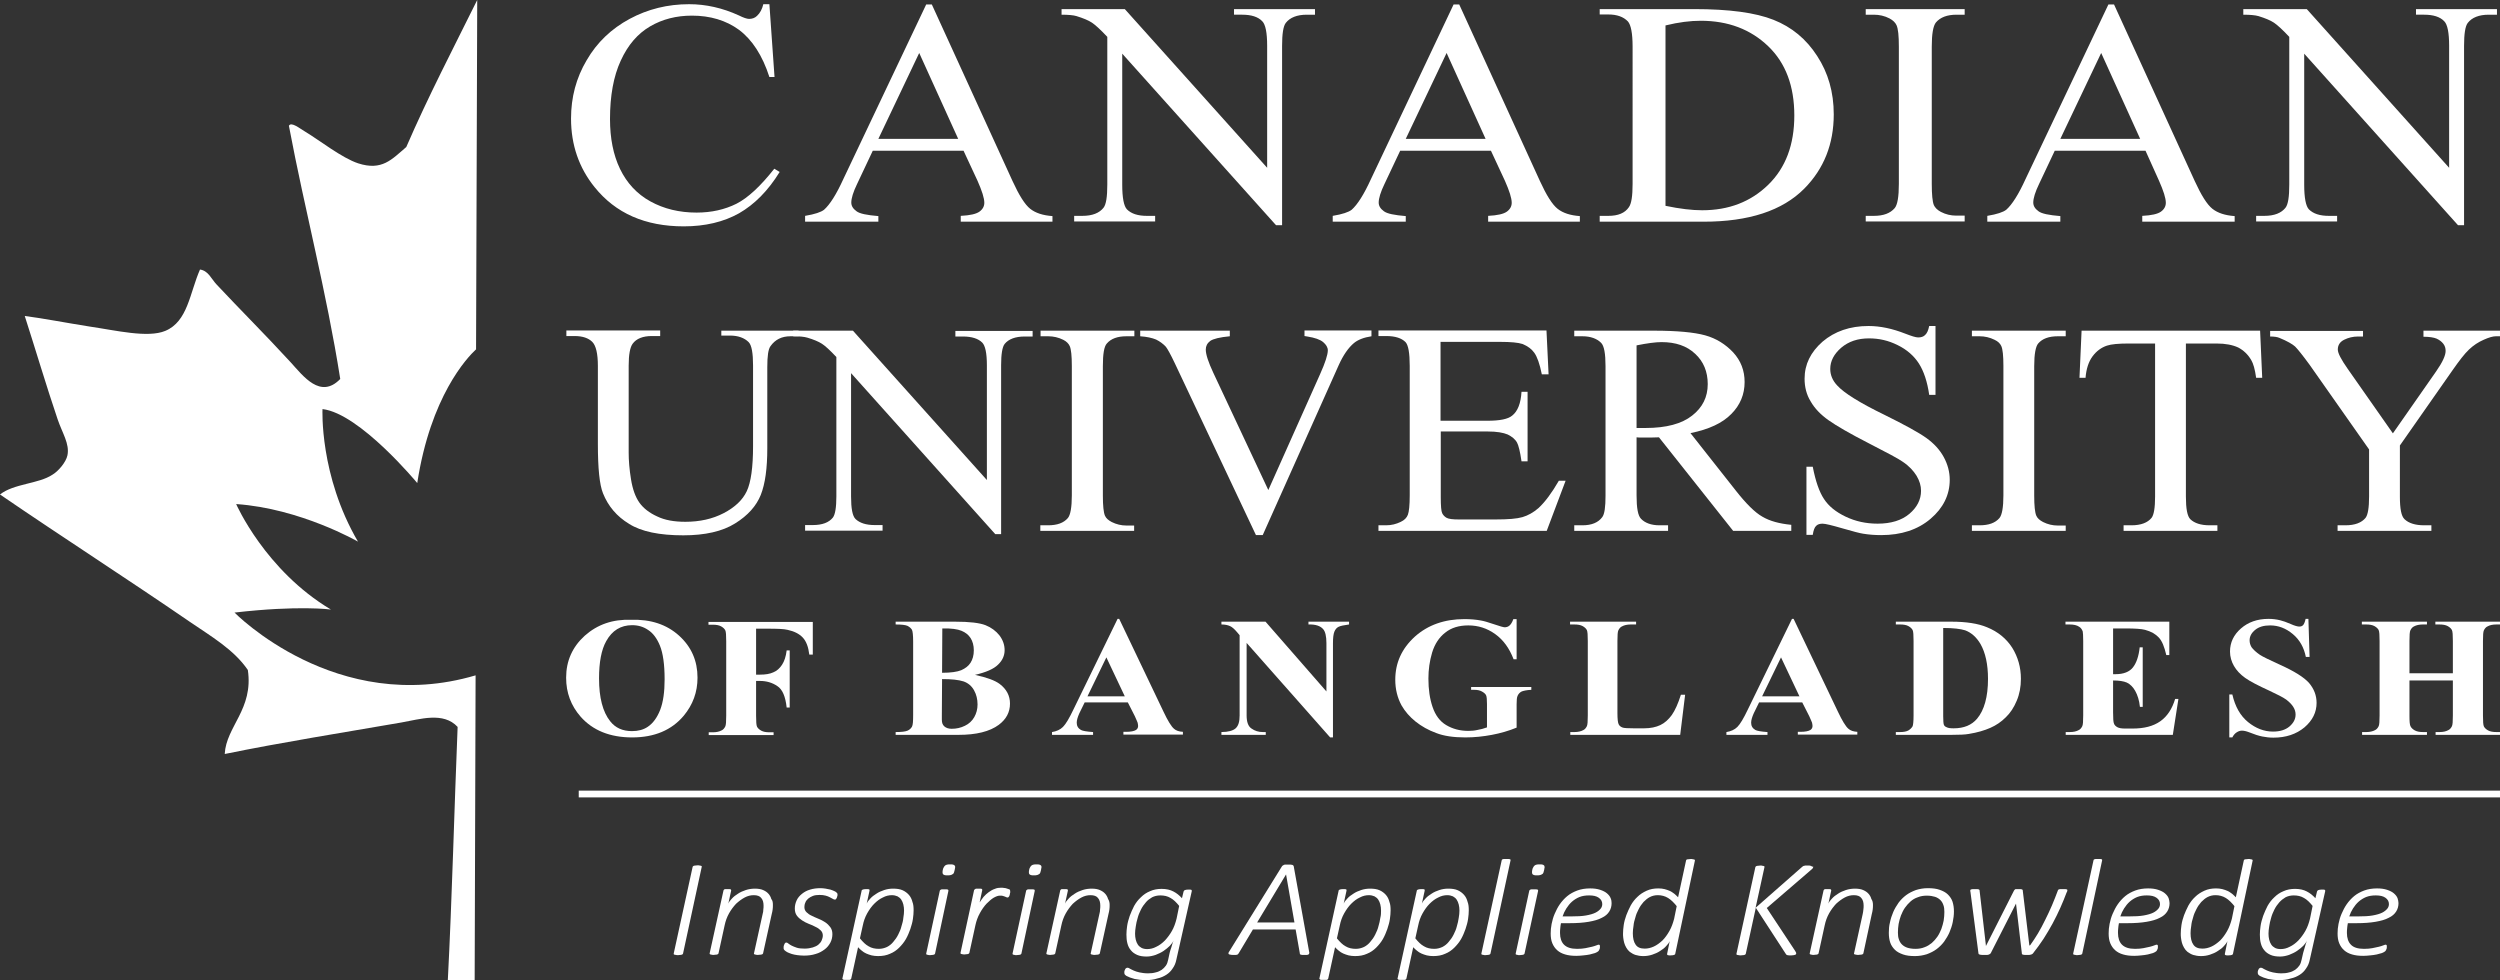 <?xml version="1.0" encoding="utf-8"?>
<!-- Generator: Adobe Illustrator 28.4.1, SVG Export Plug-In . SVG Version: 6.00 Build 0)  -->
<svg version="1.1" id="Layer_1" xmlns="http://www.w3.org/2000/svg" xmlns:xlink="http://www.w3.org/1999/xlink" x="0px" y="0px"
	 viewBox="0 0 107.13 42" style="enable-background:new 0 0 107.13 42;" xml:space="preserve">
<rect x="0" y="0" width="107.13" height="42" fill="#333333" stroke="none"/>
<style type="text/css">
	.st0{fill-rule:evenodd;clip-rule:evenodd;fill:#FFFFFF;}
	.st1{fill:#FFFFFF;}
</style>
<g>
	<path class="st0" d="M10.05,26.25c2.76-0.32,4.13-0.13,4.13-0.13c-2.82-1.68-4.06-4.52-4.06-4.52c2.76,0.19,5.22,1.61,5.22,1.61
		c-1.66-2.84-1.52-5.68-1.52-5.68c1.6,0.19,4.06,3.17,4.06,3.17c0.57-3.71,2.13-5.37,2.52-5.73L20.45,0
		c-1.03,2.08-2.1,4.13-3.04,6.3C16.79,6.83,16.37,7.33,15.35,7c-0.7-0.23-1.66-0.99-2.26-1.35c-0.24-0.14-0.61-0.45-0.71-0.26
		c0.69,3.66,1.61,7.1,2.2,10.85c-0.85,0.88-1.59-0.13-2.12-0.71c-1.13-1.23-2.16-2.25-3.18-3.34c-0.22-0.23-0.35-0.59-0.71-0.64
		c-0.44,1-0.52,2.23-1.49,2.63c-0.75,0.31-2.1-0.02-3.26-0.19c-1.01-0.16-1.98-0.35-2.76-0.45c0.41,1.27,0.95,3.08,1.41,4.43
		c0.2,0.59,0.52,1.05,0.42,1.54c-0.06,0.3-0.4,0.69-0.64,0.83C1.65,20.74,0.59,20.72,0,21.19c2.69,1.84,5.49,3.64,8.14,5.46
		c0.89,0.61,1.88,1.18,2.48,2.06c0.25,1.68-0.93,2.42-0.99,3.6c2.39-0.49,5.14-0.93,7.57-1.35c0.8-0.14,1.8-0.47,2.41,0.19
		c-0.14,3.42-0.24,7.39-0.42,10.85h1.15l0.04-13.06C14.41,30.71,10.05,26.25,10.05,26.25z"/>
	<path class="st1" d="M32.97,0.18l0.22,3.12h-0.22c-0.3-0.93-0.74-1.6-1.3-2.02c-0.56-0.41-1.24-0.61-2.02-0.61
		c-0.66,0-1.26,0.15-1.79,0.46c-0.53,0.31-0.95,0.79-1.26,1.47c-0.31,0.67-0.46,1.51-0.46,2.5c0,0.82,0.14,1.54,0.43,2.14
		c0.29,0.6,0.72,1.07,1.3,1.39c0.58,0.32,1.24,0.48,1.98,0.48c0.64,0,1.21-0.13,1.71-0.38c0.49-0.25,1.03-0.75,1.62-1.5l0.23,0.14
		c-0.5,0.81-1.08,1.39-1.74,1.77C31.01,9.51,30.22,9.7,29.3,9.7c-1.65,0-2.92-0.56-3.82-1.68c-0.67-0.83-1.01-1.81-1.01-2.94
		c0-0.91,0.22-1.74,0.67-2.5c0.44-0.76,1.06-1.35,1.84-1.77c0.78-0.42,1.63-0.63,2.55-0.63c0.72,0,1.43,0.16,2.13,0.48
		c0.2,0.1,0.35,0.15,0.44,0.15c0.13,0,0.25-0.04,0.34-0.13c0.13-0.12,0.22-0.29,0.27-0.5H32.97z"/>
	<path class="st1" d="M41.06,5.95l-1.67-3.68l-1.75,3.68H41.06z M41.29,6.46H37.4l-0.67,1.42c-0.17,0.35-0.25,0.62-0.25,0.8
		c0,0.14,0.07,0.26,0.22,0.37c0.14,0.11,0.46,0.17,0.94,0.21v0.24H34.5V9.25c0.42-0.07,0.68-0.16,0.81-0.26
		c0.25-0.22,0.53-0.66,0.83-1.32l3.55-7.48h0.24l3.46,7.57c0.28,0.61,0.53,1.01,0.76,1.19c0.23,0.18,0.54,0.28,0.95,0.31v0.24h-3.93
		V9.25c0.4-0.02,0.66-0.08,0.8-0.18c0.14-0.1,0.21-0.23,0.21-0.38c0-0.2-0.1-0.51-0.29-0.94L41.29,6.46z"/>
	<path class="st1" d="M45.49,0.39h2.71l6.1,6.8V1.96c0-0.56-0.07-0.91-0.21-1.05c-0.18-0.19-0.47-0.28-0.86-0.28h-0.35V0.39h3.47
		v0.24H56c-0.42,0-0.72,0.12-0.9,0.35c-0.11,0.14-0.16,0.47-0.16,0.99v7.68h-0.26l-6.59-7.35v5.62c0,0.56,0.07,0.91,0.2,1.05
		c0.19,0.19,0.47,0.28,0.86,0.28h0.35v0.24h-3.47V9.25h0.35c0.43,0,0.73-0.12,0.91-0.35c0.11-0.14,0.16-0.47,0.16-0.99V1.58
		c-0.29-0.31-0.51-0.51-0.66-0.61c-0.15-0.1-0.37-0.19-0.66-0.28C46,0.65,45.78,0.63,45.49,0.63V0.39z"/>
	<path class="st1" d="M63.66,5.95l-1.67-3.68l-1.75,3.68H63.66z M63.89,6.46H60l-0.67,1.42c-0.17,0.35-0.25,0.62-0.25,0.8
		c0,0.14,0.07,0.26,0.22,0.37c0.14,0.11,0.46,0.17,0.94,0.21v0.24h-3.13V9.25c0.42-0.07,0.68-0.16,0.81-0.26
		c0.25-0.22,0.53-0.66,0.83-1.32l3.54-7.48h0.24l3.46,7.57c0.28,0.61,0.53,1.01,0.76,1.19c0.23,0.18,0.54,0.28,0.95,0.31v0.24h-3.93
		V9.25c0.4-0.02,0.66-0.08,0.8-0.18c0.14-0.1,0.21-0.23,0.21-0.38c0-0.2-0.1-0.51-0.29-0.94L63.89,6.46z"/>
	<path class="st1" d="M71.37,8.82c0.62,0.13,1.14,0.19,1.57,0.19c1.14,0,2.08-0.36,2.83-1.09c0.75-0.73,1.12-1.72,1.12-2.97
		c0-1.26-0.37-2.25-1.12-2.97c-0.75-0.72-1.71-1.09-2.89-1.09c-0.44,0-0.94,0.06-1.51,0.2V8.82z M68.55,9.49V9.25h0.37
		c0.42,0,0.71-0.12,0.88-0.37c0.11-0.15,0.16-0.48,0.16-1V2c0-0.57-0.07-0.93-0.2-1.08c-0.19-0.2-0.47-0.3-0.84-0.3h-0.37V0.39h4.05
		c1.49,0,2.62,0.15,3.4,0.46c0.78,0.31,1.4,0.82,1.87,1.55c0.47,0.72,0.71,1.55,0.71,2.5c0,1.27-0.42,2.33-1.26,3.18
		c-0.94,0.95-2.38,1.42-4.32,1.42H68.55z"/>
	<path class="st1" d="M84.19,9.25v0.24h-4.24V9.25h0.35c0.41,0,0.7-0.11,0.89-0.33c0.12-0.14,0.18-0.49,0.18-1.04V2
		c0-0.46-0.03-0.77-0.1-0.92c-0.05-0.11-0.15-0.21-0.3-0.29c-0.21-0.11-0.44-0.16-0.67-0.16h-0.35V0.39h4.24v0.24h-0.35
		c-0.4,0-0.69,0.11-0.88,0.33C82.84,1.11,82.78,1.45,82.78,2v5.87c0,0.47,0.03,0.77,0.09,0.92c0.05,0.11,0.15,0.21,0.3,0.29
		c0.21,0.11,0.43,0.16,0.66,0.16H84.19z"/>
	<path class="st1" d="M91.71,5.95l-1.67-3.68l-1.75,3.68H91.71z M91.94,6.46h-3.89l-0.67,1.42c-0.17,0.35-0.25,0.62-0.25,0.8
		c0,0.14,0.07,0.26,0.22,0.37c0.14,0.11,0.46,0.17,0.94,0.21v0.24h-3.13V9.25c0.42-0.07,0.68-0.16,0.81-0.26
		c0.25-0.22,0.53-0.66,0.83-1.32l3.55-7.48h0.24l3.46,7.57c0.28,0.61,0.53,1.01,0.76,1.19c0.23,0.18,0.54,0.28,0.95,0.31v0.24H91.8
		V9.25c0.4-0.02,0.66-0.08,0.8-0.18c0.14-0.1,0.21-0.23,0.21-0.38c0-0.2-0.1-0.51-0.29-0.94L91.94,6.46z"/>
	<path class="st1" d="M96.14,0.39h2.71l6.1,6.8V1.96c0-0.56-0.07-0.91-0.21-1.05c-0.18-0.19-0.47-0.28-0.86-0.28h-0.35V0.39H107
		v0.24h-0.35c-0.42,0-0.72,0.12-0.9,0.35c-0.11,0.14-0.16,0.47-0.16,0.99v7.68h-0.26l-6.59-7.35v5.62c0,0.56,0.07,0.91,0.2,1.05
		c0.19,0.19,0.47,0.28,0.86,0.28h0.35v0.24h-3.47V9.25h0.35c0.43,0,0.73-0.12,0.91-0.35c0.11-0.14,0.16-0.47,0.16-0.99V1.58
		c-0.29-0.31-0.51-0.51-0.66-0.61c-0.15-0.1-0.37-0.19-0.66-0.28c-0.14-0.04-0.36-0.06-0.65-0.06V0.39z"/>
	<path class="st1" d="M30.91,14.41v-0.24h3.31v0.24h-0.35c-0.37,0-0.65,0.14-0.85,0.42c-0.1,0.13-0.14,0.43-0.14,0.91v3.47
		c0,0.86-0.09,1.52-0.28,2c-0.19,0.47-0.55,0.88-1.1,1.22c-0.54,0.34-1.29,0.51-2.22,0.51c-1.02,0-1.8-0.16-2.32-0.49
		c-0.53-0.32-0.9-0.76-1.12-1.31c-0.15-0.37-0.22-1.08-0.22-2.11v-3.35c0-0.52-0.08-0.87-0.24-1.03c-0.16-0.16-0.41-0.25-0.76-0.25
		h-0.35v-0.24h4.02v0.24h-0.36c-0.38,0-0.66,0.11-0.82,0.33c-0.11,0.15-0.17,0.46-0.17,0.94v3.73c0,0.33,0.03,0.71,0.1,1.14
		c0.07,0.43,0.19,0.76,0.36,1c0.17,0.24,0.43,0.44,0.76,0.59c0.33,0.16,0.73,0.23,1.21,0.23c0.61,0,1.16-0.12,1.64-0.37
		c0.48-0.25,0.81-0.56,0.99-0.94c0.18-0.38,0.27-1.03,0.27-1.93v-3.46c0-0.53-0.06-0.87-0.19-1c-0.18-0.18-0.45-0.28-0.8-0.28H30.91
		z"/>
	<path class="st1" d="M34.01,14.17h2.54l5.74,6.4v-4.92c0-0.52-0.07-0.84-0.2-0.97c-0.17-0.17-0.45-0.26-0.82-0.26h-0.33v-0.24h3.31
		v0.24h-0.34c-0.4,0-0.69,0.11-0.86,0.32c-0.1,0.13-0.15,0.44-0.15,0.91v7.24h-0.25l-6.18-6.9v5.28c0,0.52,0.06,0.84,0.19,0.97
		c0.18,0.17,0.45,0.26,0.82,0.26h0.34v0.24H34.5v-0.24h0.33c0.41,0,0.69-0.11,0.86-0.32c0.1-0.13,0.15-0.44,0.15-0.91V15.3
		c-0.27-0.29-0.48-0.48-0.62-0.57c-0.14-0.09-0.35-0.18-0.62-0.26c-0.13-0.04-0.34-0.06-0.61-0.06V14.17z"/>
	<path class="st1" d="M48.6,22.51v0.24h-4.02v-0.24h0.33c0.39,0,0.67-0.1,0.85-0.31c0.11-0.13,0.17-0.46,0.17-0.97v-5.55
		c0-0.43-0.03-0.72-0.09-0.85c-0.05-0.11-0.14-0.2-0.28-0.27c-0.2-0.1-0.42-0.15-0.64-0.15h-0.33v-0.24h4.02v0.24h-0.34
		c-0.38,0-0.66,0.1-0.84,0.31c-0.12,0.13-0.17,0.46-0.17,0.97v5.55c0,0.43,0.03,0.72,0.09,0.86c0.05,0.11,0.14,0.19,0.29,0.27
		c0.2,0.1,0.41,0.15,0.63,0.15H48.6z"/>
	<path class="st1" d="M58.77,14.17v0.24c-0.33,0.05-0.58,0.15-0.75,0.29c-0.24,0.2-0.46,0.52-0.65,0.94l-3.26,7.29h-0.29l-3.48-7.37
		c-0.18-0.38-0.31-0.61-0.38-0.7c-0.12-0.13-0.26-0.23-0.42-0.31c-0.17-0.07-0.39-0.12-0.68-0.14v-0.24h3.84v0.24
		c-0.43,0.04-0.71,0.11-0.84,0.2c-0.13,0.1-0.19,0.22-0.19,0.37c0,0.21,0.11,0.54,0.32,0.99L54.35,21l2.22-4.97
		c0.22-0.49,0.33-0.83,0.33-1.02c0-0.12-0.07-0.24-0.2-0.35c-0.13-0.11-0.36-0.19-0.68-0.24c-0.02,0-0.06-0.01-0.12-0.02v-0.24
		H58.77z"/>
	<path class="st1" d="M61.73,14.65v3.38h2.01c0.53,0,0.88-0.07,1.06-0.22c0.24-0.19,0.37-0.53,0.4-1.02h0.26v2.98H65.2
		c-0.06-0.42-0.13-0.69-0.19-0.8c-0.08-0.15-0.22-0.26-0.4-0.35c-0.19-0.08-0.47-0.13-0.86-0.13h-2.01v2.81
		c0,0.38,0.02,0.61,0.06,0.69c0.04,0.08,0.1,0.15,0.19,0.2c0.09,0.05,0.27,0.07,0.52,0.07h1.58c0.53,0,0.91-0.03,1.15-0.1
		c0.24-0.07,0.47-0.2,0.69-0.39c0.28-0.26,0.57-0.65,0.87-1.17h0.29l-0.81,2.15h-7.21v-0.24h0.33c0.22,0,0.43-0.05,0.63-0.15
		c0.15-0.07,0.25-0.17,0.3-0.3c0.05-0.13,0.08-0.41,0.08-0.83v-5.55c0-0.55-0.06-0.89-0.18-1.02c-0.17-0.17-0.44-0.26-0.83-0.26
		h-0.33v-0.24h7.2l0.09,1.88h-0.29c-0.09-0.45-0.2-0.75-0.32-0.92c-0.12-0.17-0.29-0.29-0.51-0.38c-0.18-0.06-0.5-0.09-0.96-0.09
		H61.73z"/>
	<path class="st1" d="M70.14,18.34c0.09,0,0.16,0,0.22,0c0.06,0,0.12,0,0.16,0c0.88,0,1.55-0.18,1.99-0.53
		c0.45-0.35,0.67-0.8,0.67-1.35c0-0.53-0.18-0.97-0.54-1.3c-0.36-0.34-0.84-0.5-1.44-0.5c-0.26,0-0.62,0.05-1.07,0.14V18.34z
		 M76.78,22.75h-2.51l-3.18-4.01c-0.23,0.01-0.42,0.01-0.56,0.01c-0.06,0-0.12,0-0.19,0c-0.07,0-0.14,0-0.21-0.01v2.49
		c0,0.54,0.06,0.87,0.19,1c0.17,0.18,0.44,0.28,0.79,0.28h0.37v0.24h-4.02v-0.24h0.35c0.4,0,0.68-0.12,0.85-0.35
		c0.1-0.13,0.14-0.44,0.14-0.92v-5.55c0-0.54-0.06-0.87-0.19-1c-0.18-0.18-0.45-0.28-0.8-0.28h-0.35v-0.24h3.41
		c0.99,0,1.73,0.07,2.2,0.2c0.47,0.13,0.87,0.38,1.2,0.73c0.33,0.36,0.49,0.78,0.49,1.27c0,0.53-0.19,0.99-0.57,1.37
		c-0.38,0.39-0.96,0.66-1.75,0.82l1.94,2.46c0.44,0.56,0.82,0.94,1.14,1.12c0.32,0.19,0.73,0.3,1.24,0.35V22.75z"/>
	<path class="st1" d="M82.94,13.98v2.94h-0.27c-0.08-0.56-0.23-1.01-0.44-1.34c-0.21-0.33-0.52-0.6-0.91-0.79
		c-0.4-0.2-0.8-0.29-1.23-0.29c-0.48,0-0.87,0.13-1.19,0.4c-0.31,0.27-0.47,0.57-0.47,0.91c0,0.26,0.1,0.5,0.3,0.71
		c0.29,0.32,0.96,0.74,2.03,1.26c0.87,0.43,1.47,0.76,1.79,0.99c0.32,0.23,0.57,0.5,0.74,0.81c0.17,0.31,0.26,0.64,0.26,0.98
		c0,0.65-0.28,1.21-0.82,1.67c-0.55,0.47-1.26,0.7-2.12,0.7c-0.27,0-0.53-0.02-0.77-0.06c-0.14-0.02-0.44-0.1-0.89-0.23
		c-0.45-0.13-0.73-0.2-0.85-0.2c-0.12,0-0.21,0.03-0.27,0.09c-0.07,0.06-0.12,0.19-0.15,0.39h-0.27V20h0.27
		c0.12,0.62,0.28,1.08,0.48,1.38c0.2,0.31,0.51,0.56,0.93,0.76c0.42,0.2,0.87,0.3,1.37,0.3c0.57,0,1.03-0.14,1.36-0.42
		c0.33-0.28,0.5-0.61,0.5-0.99c0-0.21-0.06-0.42-0.19-0.64c-0.13-0.21-0.32-0.42-0.59-0.6c-0.18-0.13-0.67-0.39-1.47-0.8
		c-0.8-0.41-1.37-0.74-1.71-0.98c-0.34-0.24-0.6-0.51-0.77-0.81c-0.18-0.29-0.26-0.62-0.26-0.97c0-0.62,0.26-1.14,0.77-1.59
		c0.52-0.44,1.17-0.67,1.97-0.67c0.5,0,1.02,0.11,1.58,0.33c0.26,0.1,0.44,0.16,0.55,0.16c0.12,0,0.22-0.03,0.29-0.1
		c0.08-0.07,0.14-0.19,0.18-0.39H82.94z"/>
	<path class="st1" d="M88.52,22.51v0.24H84.5v-0.24h0.33c0.39,0,0.67-0.1,0.85-0.31c0.11-0.13,0.17-0.46,0.17-0.97v-5.55
		c0-0.43-0.03-0.72-0.09-0.85c-0.05-0.11-0.14-0.2-0.29-0.27c-0.2-0.1-0.42-0.15-0.64-0.15H84.5v-0.24h4.02v0.24h-0.34
		c-0.38,0-0.66,0.1-0.84,0.31c-0.11,0.13-0.17,0.46-0.17,0.97v5.55c0,0.43,0.03,0.72,0.09,0.86c0.05,0.11,0.14,0.19,0.29,0.27
		c0.2,0.1,0.41,0.15,0.63,0.15H88.52z"/>
	<path class="st1" d="M96.85,14.17l0.09,2.02h-0.26c-0.05-0.36-0.12-0.61-0.21-0.76c-0.14-0.24-0.33-0.42-0.56-0.54
		c-0.24-0.11-0.54-0.17-0.93-0.17h-1.31v6.56c0,0.52,0.06,0.84,0.19,0.97c0.18,0.17,0.45,0.26,0.83,0.26h0.33v0.24h-4.02v-0.24h0.34
		c0.4,0,0.69-0.11,0.86-0.32c0.1-0.13,0.15-0.44,0.15-0.91v-6.56h-1.13c-0.44,0-0.75,0.03-0.93,0.09c-0.24,0.08-0.45,0.23-0.62,0.46
		c-0.17,0.23-0.27,0.54-0.3,0.92h-0.26l0.09-2.02H96.85z"/>
	<path class="st1" d="M103.86,14.17h3.27v0.24h-0.18c-0.12,0-0.3,0.05-0.52,0.15c-0.23,0.1-0.44,0.24-0.63,0.42
		c-0.19,0.18-0.42,0.48-0.7,0.88l-2.26,3.23v2.19c0,0.52,0.06,0.84,0.2,0.97c0.18,0.17,0.46,0.26,0.84,0.26h0.31v0.24h-4.02v-0.24
		h0.34c0.4,0,0.69-0.11,0.86-0.32c0.1-0.13,0.15-0.44,0.15-0.91v-2.02l-2.55-3.63c-0.3-0.41-0.51-0.67-0.62-0.78
		c-0.11-0.1-0.33-0.23-0.67-0.37c-0.09-0.04-0.23-0.06-0.4-0.06v-0.24h3.98v0.24h-0.21c-0.22,0-0.42,0.05-0.6,0.14
		c-0.18,0.09-0.27,0.23-0.27,0.42c0,0.15,0.14,0.42,0.42,0.82l1.94,2.77l1.85-2.65c0.28-0.4,0.41-0.69,0.41-0.88
		c0-0.12-0.03-0.22-0.1-0.31c-0.07-0.09-0.16-0.16-0.29-0.22c-0.12-0.05-0.31-0.08-0.56-0.08V14.17z"/>
	<rect x="24.8" y="33.88" class="st1" width="82.33" height="0.29"/>
	<path class="st1" d="M27.04,26.56c0.84-0.03,1.53,0.2,2.06,0.68c0.53,0.48,0.79,1.08,0.79,1.8c0,0.62-0.2,1.16-0.59,1.63
		c-0.52,0.62-1.26,0.93-2.21,0.93c-0.95,0-1.69-0.3-2.21-0.89c-0.41-0.47-0.62-1.02-0.62-1.67c0-0.72,0.27-1.32,0.8-1.8
		C25.6,26.76,26.26,26.53,27.04,26.56z M27.09,26.79c-0.49,0-0.86,0.23-1.11,0.68c-0.21,0.37-0.31,0.91-0.31,1.6
		c0,0.83,0.16,1.44,0.48,1.84c0.22,0.28,0.53,0.42,0.93,0.42c0.27,0,0.49-0.06,0.67-0.18c0.23-0.15,0.41-0.4,0.54-0.73
		c0.13-0.34,0.19-0.77,0.19-1.31c0-0.64-0.07-1.12-0.2-1.44c-0.13-0.32-0.3-0.54-0.5-0.67C27.58,26.86,27.35,26.79,27.09,26.79z"/>
	<path class="st1" d="M32.4,26.92v1.99h0.17c0.23,0,0.42-0.03,0.57-0.1c0.15-0.06,0.27-0.17,0.37-0.32c0.1-0.15,0.17-0.36,0.2-0.62
		h0.13v2.45h-0.13c-0.05-0.47-0.18-0.78-0.4-0.92c-0.22-0.15-0.47-0.22-0.74-0.22H32.4v1.49c0,0.25,0.01,0.41,0.04,0.47
		c0.03,0.06,0.09,0.12,0.18,0.17c0.09,0.05,0.21,0.07,0.35,0.07h0.18v0.12h-2.78v-0.12h0.18c0.15,0,0.28-0.03,0.37-0.08
		c0.07-0.03,0.12-0.09,0.16-0.17c0.03-0.06,0.04-0.21,0.04-0.46v-3.19c0-0.25-0.01-0.41-0.04-0.47c-0.03-0.06-0.09-0.12-0.18-0.17
		c-0.09-0.05-0.21-0.07-0.36-0.07h-0.18v-0.12h4.47v1.4h-0.15c-0.04-0.33-0.13-0.57-0.28-0.73c-0.15-0.16-0.37-0.27-0.65-0.33
		c-0.16-0.04-0.45-0.05-0.87-0.05H32.4z"/>
	<path class="st1" d="M41.78,28.92c0.51,0.11,0.86,0.24,1.06,0.39c0.29,0.22,0.44,0.5,0.44,0.84c0,0.37-0.16,0.67-0.48,0.91
		c-0.39,0.29-0.97,0.43-1.72,0.43h-2.7v-0.12c0.25,0,0.42-0.02,0.51-0.06c0.09-0.04,0.15-0.1,0.19-0.17
		c0.04-0.07,0.05-0.24,0.05-0.5v-3.15c0-0.27-0.02-0.44-0.05-0.5c-0.04-0.07-0.1-0.12-0.19-0.17c-0.09-0.04-0.26-0.06-0.51-0.06
		v-0.12h2.55c0.61,0,1.04,0.05,1.3,0.15c0.25,0.1,0.45,0.25,0.6,0.44c0.15,0.2,0.22,0.41,0.22,0.63c0,0.23-0.09,0.44-0.28,0.62
		C42.58,28.67,42.25,28.81,41.78,28.92z M40.37,29.1l-0.01,1.56l0,0.18c0,0.13,0.03,0.22,0.11,0.29c0.07,0.06,0.17,0.1,0.31,0.1
		c0.2,0,0.39-0.04,0.57-0.13c0.17-0.08,0.31-0.21,0.4-0.37c0.09-0.16,0.14-0.34,0.14-0.54c0-0.23-0.05-0.43-0.15-0.61
		c-0.1-0.18-0.25-0.31-0.45-0.38C41.07,29.13,40.77,29.1,40.37,29.1z M40.37,28.83c0.37,0,0.65-0.04,0.82-0.11
		c0.18-0.08,0.31-0.18,0.4-0.32c0.09-0.14,0.14-0.32,0.14-0.53c0-0.21-0.05-0.39-0.14-0.53c-0.09-0.14-0.22-0.24-0.39-0.31
		c-0.17-0.07-0.44-0.11-0.82-0.1L40.37,28.83z"/>
	<path class="st1" d="M48.33,30.1h-1.85l-0.23,0.47c-0.07,0.16-0.11,0.29-0.11,0.4c0,0.14,0.06,0.24,0.18,0.31
		c0.07,0.04,0.24,0.07,0.52,0.09v0.12h-1.76v-0.12c0.19-0.03,0.35-0.1,0.47-0.22c0.12-0.12,0.27-0.37,0.45-0.75l1.89-3.88h0.07
		l1.9,3.98c0.18,0.38,0.33,0.63,0.45,0.73c0.09,0.08,0.21,0.12,0.38,0.13v0.12h-2.55v-0.12h0.11c0.21,0,0.35-0.03,0.43-0.08
		c0.06-0.04,0.09-0.1,0.09-0.17c0-0.04-0.01-0.09-0.02-0.14c-0.01-0.02-0.04-0.11-0.12-0.28L48.33,30.1z M48.2,29.84l-0.79-1.67
		l-0.81,1.67H48.2z"/>
	<path class="st1" d="M54.23,26.64l2.61,2.99v-2.07c0-0.3-0.05-0.5-0.14-0.6c-0.12-0.14-0.33-0.21-0.63-0.2v-0.12h1.74v0.12
		c-0.22,0.03-0.37,0.06-0.45,0.1c-0.08,0.04-0.14,0.11-0.18,0.21c-0.04,0.1-0.06,0.26-0.06,0.5v4.03H57l-3.58-4.05v3.11
		c0,0.28,0.07,0.47,0.21,0.56c0.14,0.1,0.3,0.15,0.48,0.15h0.13v0.12h-1.9v-0.12c0.29,0,0.5-0.06,0.61-0.16
		c0.12-0.11,0.17-0.29,0.17-0.55v-3.44l-0.11-0.13c-0.11-0.13-0.21-0.22-0.3-0.26c-0.09-0.04-0.21-0.07-0.37-0.07v-0.12H54.23z"/>
	<path class="st1" d="M64.99,26.53v1.72h-0.13c-0.18-0.47-0.44-0.83-0.79-1.08c-0.35-0.25-0.73-0.37-1.15-0.37
		c-0.4,0-0.73,0.1-0.99,0.31c-0.26,0.2-0.45,0.49-0.56,0.85c-0.11,0.37-0.16,0.74-0.16,1.12c0,0.47,0.06,0.87,0.18,1.22
		c0.12,0.35,0.31,0.61,0.58,0.77c0.27,0.16,0.58,0.25,0.95,0.25c0.13,0,0.26-0.01,0.39-0.04c0.13-0.02,0.27-0.06,0.41-0.11v-1
		c0-0.19-0.01-0.32-0.04-0.38c-0.03-0.06-0.09-0.11-0.18-0.16s-0.2-0.07-0.32-0.07h-0.14v-0.12h2.58v0.12
		c-0.2,0.01-0.33,0.04-0.41,0.07c-0.08,0.04-0.14,0.1-0.18,0.19C65,29.89,64.99,30,64.99,30.18v1c-0.34,0.14-0.69,0.24-1.06,0.31
		c-0.37,0.07-0.75,0.11-1.14,0.11c-0.5,0-0.92-0.06-1.25-0.19c-0.33-0.12-0.63-0.29-0.88-0.49c-0.25-0.2-0.45-0.43-0.6-0.69
		c-0.18-0.33-0.27-0.7-0.27-1.1c0-0.73,0.28-1.34,0.84-1.85c0.56-0.5,1.27-0.75,2.12-0.75c0.26,0,0.5,0.02,0.71,0.06
		c0.12,0.02,0.3,0.07,0.56,0.16c0.26,0.09,0.41,0.13,0.46,0.13c0.07,0,0.14-0.02,0.2-0.07c0.06-0.05,0.12-0.14,0.17-0.28H64.99z"/>
	<path class="st1" d="M72.21,29.78L72,31.49h-4.71v-0.12h0.18c0.15,0,0.28-0.03,0.37-0.08c0.07-0.03,0.12-0.09,0.16-0.17
		c0.03-0.06,0.04-0.21,0.04-0.46v-3.19c0-0.25-0.01-0.41-0.04-0.47c-0.03-0.06-0.09-0.12-0.18-0.17c-0.09-0.05-0.21-0.07-0.36-0.07
		h-0.18v-0.12h2.83v0.12h-0.23c-0.15,0-0.28,0.03-0.37,0.08c-0.07,0.03-0.12,0.09-0.16,0.17c-0.03,0.06-0.04,0.21-0.04,0.46v3.09
		c0,0.25,0.02,0.41,0.05,0.47c0.03,0.07,0.09,0.12,0.18,0.15c0.06,0.02,0.22,0.03,0.47,0.03h0.44c0.28,0,0.51-0.05,0.7-0.14
		c0.19-0.09,0.35-0.24,0.49-0.43c0.14-0.2,0.27-0.49,0.39-0.87H72.21z"/>
	<path class="st1" d="M77.23,30.1h-1.85l-0.23,0.47c-0.07,0.16-0.11,0.29-0.11,0.4c0,0.14,0.06,0.24,0.18,0.31
		c0.07,0.04,0.24,0.07,0.52,0.09v0.12h-1.76v-0.12c0.19-0.03,0.35-0.1,0.47-0.22c0.12-0.12,0.27-0.37,0.45-0.75l1.89-3.88h0.07
		l1.9,3.98c0.18,0.38,0.33,0.63,0.45,0.73c0.09,0.08,0.21,0.12,0.38,0.13v0.12h-2.55v-0.12h0.11c0.21,0,0.35-0.03,0.43-0.08
		c0.06-0.04,0.09-0.1,0.09-0.17c0-0.04-0.01-0.09-0.02-0.14c-0.01-0.02-0.04-0.11-0.12-0.28L77.23,30.1z M77.11,29.84l-0.79-1.67
		l-0.81,1.67H77.11z"/>
	<path class="st1" d="M81.24,31.49v-0.12h0.18c0.15,0,0.27-0.02,0.36-0.07c0.08-0.05,0.14-0.11,0.18-0.18
		c0.02-0.05,0.04-0.2,0.04-0.46v-3.19c0-0.25-0.01-0.41-0.04-0.47c-0.03-0.06-0.09-0.12-0.18-0.17c-0.09-0.05-0.21-0.07-0.36-0.07
		h-0.18v-0.12h2.38c0.64,0,1.15,0.08,1.53,0.24c0.47,0.19,0.83,0.49,1.08,0.88c0.24,0.39,0.37,0.83,0.37,1.33
		c0,0.34-0.06,0.66-0.18,0.94c-0.12,0.29-0.28,0.53-0.47,0.71c-0.19,0.19-0.41,0.34-0.66,0.45c-0.25,0.11-0.55,0.2-0.92,0.26
		c-0.16,0.03-0.41,0.04-0.75,0.04H81.24z M83.27,26.91v3.78c0,0.2,0.01,0.32,0.03,0.37c0.02,0.05,0.06,0.08,0.11,0.1
		c0.07,0.04,0.17,0.05,0.31,0.05c0.44,0,0.77-0.14,1-0.41c0.31-0.37,0.47-0.94,0.47-1.71c0-0.62-0.11-1.12-0.32-1.49
		c-0.17-0.29-0.39-0.49-0.66-0.59C84.02,26.95,83.71,26.91,83.27,26.91z"/>
	<path class="st1" d="M90.55,26.92v1.97h0.11c0.34,0,0.59-0.1,0.74-0.29c0.15-0.19,0.25-0.48,0.29-0.86h0.13v2.55H91.7
		c-0.03-0.28-0.1-0.5-0.2-0.68c-0.1-0.18-0.22-0.29-0.36-0.36c-0.14-0.06-0.33-0.09-0.59-0.09v1.36c0,0.27,0.01,0.43,0.04,0.49
		c0.02,0.06,0.07,0.11,0.14,0.15c0.07,0.04,0.18,0.06,0.33,0.06h0.32c0.5,0,0.89-0.1,1.19-0.31c0.3-0.21,0.51-0.53,0.64-0.96h0.14
		l-0.24,1.54h-4.59v-0.12h0.18c0.16,0,0.28-0.03,0.37-0.08c0.07-0.03,0.12-0.09,0.16-0.17c0.03-0.06,0.04-0.21,0.04-0.46v-3.19
		c0-0.22-0.01-0.36-0.02-0.41c-0.03-0.08-0.07-0.15-0.15-0.2c-0.1-0.07-0.24-0.1-0.41-0.1h-0.18v-0.12h4.45v1.43h-0.13
		c-0.08-0.35-0.18-0.6-0.32-0.75c-0.14-0.15-0.33-0.26-0.59-0.33c-0.15-0.04-0.42-0.06-0.83-0.06H90.55z"/>
	<path class="st1" d="M98.92,26.53l0.05,1.62h-0.16c-0.08-0.4-0.26-0.73-0.56-0.98c-0.3-0.25-0.62-0.37-0.97-0.37
		c-0.27,0-0.48,0.06-0.64,0.19c-0.16,0.13-0.24,0.28-0.24,0.45c0,0.11,0.03,0.2,0.08,0.29c0.08,0.11,0.2,0.22,0.36,0.33
		c0.12,0.08,0.41,0.22,0.85,0.42c0.62,0.28,1.04,0.54,1.26,0.79c0.21,0.25,0.32,0.53,0.32,0.85c0,0.4-0.17,0.75-0.52,1.05
		c-0.35,0.29-0.79,0.44-1.33,0.44c-0.17,0-0.33-0.02-0.48-0.05c-0.15-0.03-0.34-0.09-0.56-0.18c-0.13-0.05-0.23-0.07-0.31-0.07
		c-0.07,0-0.14,0.02-0.22,0.07c-0.08,0.05-0.14,0.12-0.19,0.22h-0.13v-1.84h0.13c0.12,0.52,0.34,0.91,0.67,1.18
		c0.33,0.27,0.69,0.41,1.07,0.41c0.3,0,0.53-0.07,0.71-0.22c0.17-0.15,0.26-0.31,0.26-0.51c0-0.11-0.03-0.22-0.1-0.33
		c-0.07-0.11-0.17-0.21-0.3-0.31c-0.14-0.1-0.38-0.22-0.72-0.38c-0.48-0.22-0.83-0.4-1.04-0.55c-0.21-0.15-0.37-0.32-0.48-0.51
		c-0.11-0.19-0.17-0.4-0.17-0.62c0-0.39,0.16-0.72,0.47-0.99c0.31-0.27,0.7-0.41,1.18-0.41c0.17,0,0.34,0.02,0.5,0.06
		c0.12,0.03,0.27,0.08,0.45,0.16c0.18,0.08,0.3,0.11,0.37,0.11c0.07,0,0.12-0.02,0.16-0.06c0.04-0.04,0.08-0.13,0.11-0.27H98.92z"/>
	<path class="st1" d="M103.25,29.16v1.5c0,0.25,0.01,0.41,0.05,0.47c0.03,0.06,0.09,0.12,0.18,0.17c0.09,0.05,0.21,0.07,0.35,0.07
		H104v0.12h-2.78v-0.12h0.18c0.15,0,0.28-0.03,0.37-0.08c0.07-0.03,0.12-0.09,0.16-0.17c0.03-0.06,0.04-0.21,0.04-0.46v-3.19
		c0-0.25-0.01-0.41-0.04-0.47c-0.03-0.06-0.09-0.12-0.18-0.17c-0.09-0.05-0.21-0.07-0.36-0.07h-0.18v-0.12H104v0.12h-0.18
		c-0.15,0-0.28,0.03-0.37,0.08c-0.07,0.03-0.12,0.09-0.16,0.17c-0.03,0.06-0.04,0.21-0.04,0.46v1.38h1.86v-1.38
		c0-0.25-0.01-0.41-0.04-0.47c-0.03-0.06-0.09-0.12-0.18-0.17c-0.09-0.05-0.21-0.07-0.36-0.07h-0.17v-0.12h2.78v0.12h-0.17
		c-0.16,0-0.28,0.03-0.37,0.08c-0.07,0.03-0.12,0.09-0.16,0.17c-0.03,0.06-0.04,0.21-0.04,0.46v3.19c0,0.25,0.01,0.41,0.04,0.47
		c0.03,0.06,0.09,0.12,0.18,0.17c0.09,0.05,0.21,0.07,0.36,0.07h0.17v0.12h-2.78v-0.12h0.17c0.16,0,0.28-0.03,0.37-0.08
		c0.07-0.03,0.12-0.09,0.16-0.17c0.03-0.06,0.04-0.21,0.04-0.46v-1.5H103.25z"/>
	<path class="st1" d="M29.27,40.86c0,0.01-0.01,0.02-0.02,0.03c-0.01,0.01-0.02,0.02-0.04,0.02c-0.02,0.01-0.04,0.01-0.06,0.01
		c-0.03,0-0.06,0.01-0.09,0.01c-0.04,0-0.07,0-0.1-0.01c-0.02,0-0.04-0.01-0.06-0.01c-0.01-0.01-0.02-0.01-0.03-0.02
		c0-0.01,0-0.02,0-0.03l0.81-3.71c0-0.01,0.01-0.02,0.02-0.03c0.01-0.01,0.02-0.02,0.04-0.02c0.02-0.01,0.04-0.01,0.06-0.01
		c0.03,0,0.06-0.01,0.09-0.01c0.04,0,0.07,0,0.09,0.01c0.02,0,0.04,0.01,0.06,0.01c0.01,0.01,0.02,0.01,0.03,0.02
		c0,0.01,0.01,0.02,0,0.03L29.27,40.86z"/>
	<path class="st1" d="M33.12,38.77c0,0.07,0,0.14-0.01,0.2c-0.01,0.07-0.02,0.13-0.04,0.2l-0.37,1.68c0,0.01-0.01,0.02-0.02,0.03
		c-0.01,0.01-0.02,0.02-0.04,0.02c-0.02,0.01-0.04,0.01-0.06,0.01c-0.02,0-0.06,0.01-0.1,0.01c-0.04,0-0.07,0-0.09-0.01
		c-0.02,0-0.04-0.01-0.05-0.01c-0.01-0.01-0.02-0.01-0.03-0.02c0-0.01-0.01-0.02,0-0.03l0.37-1.68c0.02-0.07,0.03-0.13,0.03-0.2
		c0.01-0.06,0.01-0.11,0.01-0.16c0-0.14-0.03-0.25-0.1-0.33c-0.06-0.08-0.17-0.12-0.32-0.12c-0.13,0-0.26,0.03-0.39,0.1
		c-0.13,0.07-0.25,0.16-0.37,0.27c-0.11,0.12-0.21,0.25-0.3,0.41c-0.09,0.16-0.15,0.33-0.19,0.52l-0.26,1.19
		c0,0.01-0.01,0.02-0.02,0.03c-0.01,0.01-0.02,0.02-0.04,0.02c-0.02,0.01-0.04,0.01-0.06,0.01c-0.03,0-0.06,0.01-0.09,0.01
		c-0.04,0-0.07,0-0.09-0.01c-0.02,0-0.04-0.01-0.05-0.01c-0.01-0.01-0.02-0.01-0.03-0.02c0-0.01,0-0.02,0-0.03l0.59-2.68
		c0-0.01,0.01-0.02,0.01-0.03c0.01-0.01,0.02-0.02,0.03-0.03c0.02-0.01,0.03-0.01,0.06-0.01c0.02,0,0.05,0,0.08,0
		c0.03,0,0.06,0,0.08,0c0.02,0,0.04,0.01,0.05,0.01c0.01,0.01,0.02,0.02,0.02,0.03c0,0.01,0,0.02,0,0.03l-0.12,0.55
		c0.03-0.07,0.08-0.14,0.15-0.21c0.07-0.08,0.16-0.15,0.26-0.21c0.1-0.07,0.22-0.12,0.34-0.16c0.12-0.04,0.26-0.06,0.39-0.06
		c0.14,0,0.26,0.02,0.35,0.06c0.09,0.04,0.17,0.09,0.23,0.16c0.06,0.07,0.1,0.14,0.12,0.22C33.11,38.59,33.12,38.68,33.12,38.77z"/>
	<path class="st1" d="M35.89,38.34c0,0.02,0,0.04-0.01,0.06c-0.01,0.02-0.01,0.05-0.02,0.07c-0.01,0.02-0.02,0.04-0.04,0.06
		c-0.01,0.02-0.03,0.02-0.04,0.02c-0.03,0-0.06-0.01-0.09-0.03c-0.03-0.02-0.08-0.04-0.13-0.07c-0.05-0.03-0.11-0.05-0.18-0.07
		c-0.07-0.02-0.16-0.03-0.26-0.03c-0.11,0-0.2,0.01-0.28,0.04c-0.08,0.03-0.15,0.07-0.21,0.12c-0.05,0.05-0.1,0.1-0.12,0.17
		c-0.03,0.06-0.04,0.13-0.04,0.19c0,0.09,0.03,0.16,0.09,0.22c0.06,0.06,0.13,0.11,0.22,0.15c0.09,0.04,0.18,0.09,0.29,0.13
		c0.1,0.04,0.2,0.09,0.29,0.15c0.09,0.06,0.16,0.13,0.22,0.21c0.06,0.08,0.09,0.18,0.09,0.3c0,0.13-0.03,0.26-0.09,0.37
		c-0.06,0.11-0.14,0.21-0.25,0.29c-0.11,0.08-0.23,0.15-0.38,0.19c-0.15,0.05-0.32,0.07-0.5,0.07c-0.1,0-0.19-0.01-0.28-0.02
		c-0.09-0.01-0.17-0.03-0.24-0.05c-0.07-0.02-0.13-0.05-0.18-0.07c-0.05-0.03-0.09-0.05-0.12-0.08c-0.02-0.02-0.03-0.03-0.04-0.05
		c-0.01-0.02-0.01-0.03-0.01-0.06c0-0.02,0-0.03,0-0.05c0-0.02,0.01-0.04,0.01-0.05c0.01-0.02,0.01-0.03,0.02-0.05
		c0.01-0.02,0.01-0.03,0.02-0.04c0.01-0.01,0.02-0.02,0.03-0.03c0.01-0.01,0.02-0.01,0.03-0.01c0.03,0,0.06,0.01,0.09,0.04
		c0.04,0.03,0.08,0.06,0.14,0.09c0.06,0.03,0.13,0.06,0.22,0.09c0.09,0.03,0.2,0.04,0.34,0.04c0.13,0,0.25-0.02,0.35-0.05
		c0.1-0.03,0.18-0.07,0.24-0.12c0.06-0.05,0.11-0.11,0.14-0.18c0.03-0.07,0.05-0.14,0.05-0.21c0-0.09-0.03-0.16-0.09-0.22
		c-0.06-0.06-0.13-0.11-0.22-0.15c-0.09-0.05-0.18-0.09-0.29-0.13c-0.1-0.04-0.2-0.09-0.29-0.15c-0.09-0.06-0.16-0.12-0.22-0.2
		c-0.06-0.08-0.09-0.18-0.09-0.31c0-0.13,0.03-0.24,0.08-0.35c0.05-0.11,0.13-0.2,0.23-0.28c0.1-0.08,0.21-0.14,0.35-0.18
		c0.13-0.04,0.28-0.06,0.44-0.06c0.08,0,0.15,0.01,0.22,0.02c0.07,0.01,0.14,0.03,0.2,0.04c0.06,0.02,0.12,0.04,0.16,0.06
		c0.05,0.02,0.08,0.04,0.11,0.07C35.88,38.27,35.89,38.3,35.89,38.34z"/>
	<path class="st1" d="M39.15,39.01c0,0.11-0.01,0.23-0.03,0.37c-0.02,0.14-0.06,0.28-0.11,0.43c-0.05,0.14-0.11,0.29-0.19,0.43
		c-0.08,0.14-0.18,0.26-0.29,0.37c-0.11,0.11-0.24,0.2-0.39,0.26c-0.15,0.07-0.32,0.1-0.51,0.1c-0.1,0-0.19-0.01-0.28-0.03
		c-0.08-0.02-0.16-0.05-0.23-0.08c-0.07-0.03-0.13-0.07-0.19-0.12c-0.06-0.05-0.11-0.09-0.16-0.15l-0.29,1.33
		c0,0.01-0.01,0.02-0.01,0.03c-0.01,0.01-0.02,0.02-0.03,0.03c-0.02,0.01-0.04,0.01-0.06,0.01c-0.02,0-0.06,0-0.1,0
		c-0.04,0-0.07,0-0.09,0c-0.02,0-0.04-0.01-0.06-0.01c-0.01-0.01-0.02-0.02-0.03-0.03c0-0.01-0.01-0.02,0-0.03l0.82-3.74
		c0-0.03,0.02-0.05,0.05-0.06c0.03-0.01,0.08-0.02,0.14-0.02c0.03,0,0.06,0,0.08,0c0.02,0,0.04,0.01,0.05,0.01
		c0.01,0.01,0.02,0.01,0.02,0.02c0,0.01,0,0.02,0,0.04l-0.12,0.55c0.03-0.07,0.08-0.14,0.15-0.21c0.07-0.08,0.16-0.15,0.26-0.21
		c0.1-0.07,0.22-0.12,0.34-0.16c0.12-0.04,0.25-0.06,0.38-0.06c0.16,0,0.3,0.02,0.41,0.07c0.11,0.05,0.2,0.12,0.27,0.2
		c0.07,0.08,0.12,0.18,0.15,0.3C39.14,38.75,39.15,38.87,39.15,39.01z M38.74,39.02c0-0.09-0.01-0.18-0.03-0.26
		c-0.02-0.08-0.05-0.15-0.09-0.21c-0.04-0.06-0.09-0.1-0.16-0.14c-0.07-0.03-0.15-0.05-0.24-0.05c-0.13,0-0.26,0.03-0.39,0.1
		c-0.13,0.06-0.25,0.15-0.37,0.27c-0.11,0.11-0.21,0.25-0.3,0.41c-0.09,0.16-0.15,0.33-0.19,0.53l-0.12,0.54
		c0.12,0.15,0.24,0.27,0.37,0.34c0.13,0.08,0.28,0.11,0.44,0.11c0.13,0,0.24-0.03,0.35-0.08c0.1-0.05,0.2-0.13,0.27-0.22
		c0.08-0.09,0.15-0.19,0.21-0.31c0.06-0.12,0.11-0.23,0.14-0.36c0.04-0.12,0.07-0.24,0.08-0.36C38.73,39.22,38.74,39.11,38.74,39.02
		z"/>
	<path class="st1" d="M40.07,40.86c0,0.01-0.01,0.02-0.02,0.03c-0.01,0.01-0.02,0.02-0.04,0.02c-0.02,0.01-0.04,0.01-0.06,0.01
		c-0.03,0-0.06,0.01-0.09,0.01c-0.04,0-0.07,0-0.09-0.01c-0.02,0-0.04-0.01-0.05-0.01c-0.01-0.01-0.02-0.01-0.03-0.02
		c0-0.01,0-0.02,0-0.03l0.58-2.68c0-0.01,0.01-0.02,0.01-0.03c0.01-0.01,0.02-0.02,0.04-0.03c0.02-0.01,0.04-0.01,0.06-0.01
		c0.03,0,0.06,0,0.1,0c0.04,0,0.07,0,0.09,0c0.02,0,0.04,0.01,0.05,0.01c0.01,0.01,0.02,0.02,0.02,0.03c0,0.01,0,0.02,0,0.03
		L40.07,40.86z M40.91,37.28c-0.01,0.05-0.02,0.08-0.03,0.11c-0.01,0.03-0.03,0.06-0.06,0.07c-0.02,0.02-0.05,0.03-0.09,0.04
		c-0.03,0.01-0.08,0.01-0.13,0.01c-0.05,0-0.09,0-0.12-0.01c-0.03-0.01-0.05-0.02-0.07-0.04c-0.01-0.02-0.02-0.04-0.02-0.07
		c0-0.03,0-0.07,0.01-0.11c0.01-0.05,0.02-0.08,0.04-0.11c0.02-0.03,0.03-0.06,0.06-0.08c0.02-0.02,0.05-0.03,0.09-0.04
		c0.03-0.01,0.08-0.01,0.13-0.01c0.05,0,0.09,0,0.12,0.01c0.03,0.01,0.05,0.02,0.07,0.04c0.02,0.02,0.02,0.04,0.02,0.08
		C40.93,37.19,40.92,37.23,40.91,37.28z"/>
	<path class="st1" d="M43.29,38.2c0,0.01,0,0.02,0,0.03c0,0.02,0,0.03-0.01,0.05c0,0.02-0.01,0.04-0.01,0.06
		c-0.01,0.02-0.01,0.04-0.02,0.06c-0.01,0.02-0.02,0.03-0.03,0.04c-0.01,0.01-0.02,0.02-0.04,0.02c-0.02,0-0.03,0-0.05-0.01
		c-0.02-0.01-0.04-0.02-0.07-0.03c-0.03-0.01-0.06-0.02-0.09-0.03c-0.03-0.01-0.07-0.01-0.12-0.01c-0.08,0-0.16,0.03-0.27,0.09
		c-0.1,0.06-0.2,0.15-0.31,0.26c-0.1,0.11-0.2,0.25-0.28,0.4c-0.09,0.16-0.15,0.33-0.19,0.51l-0.26,1.19c0,0.01-0.01,0.02-0.02,0.03
		c-0.01,0.01-0.02,0.02-0.04,0.02c-0.02,0.01-0.04,0.01-0.06,0.01c-0.03,0-0.06,0.01-0.09,0.01c-0.04,0-0.07,0-0.09-0.01
		c-0.02,0-0.04-0.01-0.05-0.01c-0.01-0.01-0.02-0.01-0.03-0.02c0-0.01,0-0.02,0-0.03l0.58-2.68c0-0.01,0.01-0.02,0.02-0.03
		c0.01-0.01,0.02-0.02,0.04-0.03c0.02-0.01,0.04-0.01,0.06-0.01c0.02,0,0.05,0,0.08,0c0.03,0,0.06,0,0.08,0
		c0.02,0,0.04,0.01,0.05,0.01c0.01,0.01,0.02,0.02,0.02,0.03c0,0.01,0,0.02,0,0.03l-0.11,0.52c0.05-0.08,0.11-0.16,0.17-0.24
		c0.07-0.08,0.14-0.14,0.22-0.2c0.08-0.06,0.17-0.11,0.26-0.14c0.09-0.04,0.18-0.05,0.27-0.05c0.04,0,0.08,0,0.12,0.01
		c0.04,0,0.08,0.01,0.11,0.02c0.03,0.01,0.06,0.02,0.09,0.03c0.03,0.01,0.05,0.02,0.06,0.03C43.28,38.16,43.29,38.18,43.29,38.2z"/>
	<path class="st1" d="M43.77,40.86c0,0.01-0.01,0.02-0.02,0.03c-0.01,0.01-0.02,0.02-0.04,0.02c-0.02,0.01-0.04,0.01-0.06,0.01
		c-0.03,0-0.06,0.01-0.09,0.01c-0.04,0-0.07,0-0.09-0.01c-0.02,0-0.04-0.01-0.05-0.01c-0.01-0.01-0.02-0.01-0.03-0.02
		c0-0.01,0-0.02,0-0.03l0.58-2.68c0-0.01,0.01-0.02,0.01-0.03c0.01-0.01,0.02-0.02,0.04-0.03c0.02-0.01,0.04-0.01,0.06-0.01
		c0.03,0,0.06,0,0.1,0c0.04,0,0.07,0,0.09,0c0.02,0,0.04,0.01,0.05,0.01c0.01,0.01,0.02,0.02,0.02,0.03c0,0.01,0,0.02,0,0.03
		L43.77,40.86z M44.61,37.28c-0.01,0.05-0.02,0.08-0.03,0.11c-0.01,0.03-0.03,0.06-0.06,0.07c-0.02,0.02-0.05,0.03-0.09,0.04
		c-0.03,0.01-0.08,0.01-0.13,0.01c-0.05,0-0.09,0-0.12-0.01c-0.03-0.01-0.05-0.02-0.07-0.04c-0.01-0.02-0.02-0.04-0.02-0.07
		c0-0.03,0-0.07,0.01-0.11c0.01-0.05,0.02-0.08,0.04-0.11c0.02-0.03,0.03-0.06,0.06-0.08c0.02-0.02,0.05-0.03,0.09-0.04
		c0.03-0.01,0.08-0.01,0.13-0.01c0.05,0,0.09,0,0.12,0.01c0.03,0.01,0.05,0.02,0.07,0.04c0.02,0.02,0.02,0.04,0.02,0.08
		C44.62,37.19,44.62,37.23,44.61,37.28z"/>
	<path class="st1" d="M47.55,38.77c0,0.07,0,0.14-0.01,0.2c-0.01,0.07-0.02,0.13-0.04,0.2l-0.37,1.68c0,0.01-0.01,0.02-0.02,0.03
		c-0.01,0.01-0.02,0.02-0.04,0.02c-0.02,0.01-0.04,0.01-0.06,0.01c-0.02,0-0.06,0.01-0.1,0.01c-0.04,0-0.07,0-0.09-0.01
		c-0.02,0-0.04-0.01-0.05-0.01c-0.01-0.01-0.02-0.01-0.03-0.02c0-0.01-0.01-0.02,0-0.03l0.37-1.68c0.02-0.07,0.03-0.13,0.03-0.2
		c0.01-0.06,0.01-0.11,0.01-0.16c0-0.14-0.03-0.25-0.1-0.33c-0.06-0.08-0.17-0.12-0.32-0.12c-0.13,0-0.26,0.03-0.39,0.1
		c-0.13,0.07-0.25,0.16-0.37,0.27c-0.11,0.12-0.21,0.25-0.3,0.41c-0.09,0.16-0.15,0.33-0.19,0.52l-0.26,1.19
		c0,0.01-0.01,0.02-0.02,0.03c-0.01,0.01-0.02,0.02-0.04,0.02c-0.02,0.01-0.04,0.01-0.06,0.01c-0.03,0-0.06,0.01-0.09,0.01
		c-0.04,0-0.07,0-0.09-0.01c-0.02,0-0.04-0.01-0.05-0.01c-0.01-0.01-0.02-0.01-0.03-0.02c0-0.01,0-0.02,0-0.03l0.59-2.68
		c0-0.01,0.01-0.02,0.01-0.03c0.01-0.01,0.02-0.02,0.03-0.03c0.02-0.01,0.03-0.01,0.06-0.01c0.02,0,0.05,0,0.08,0
		c0.03,0,0.06,0,0.08,0c0.02,0,0.04,0.01,0.05,0.01c0.01,0.01,0.02,0.02,0.02,0.03c0,0.01,0,0.02,0,0.03l-0.12,0.55
		c0.03-0.07,0.08-0.14,0.15-0.21c0.07-0.08,0.16-0.15,0.26-0.21c0.1-0.07,0.22-0.12,0.34-0.16c0.12-0.04,0.26-0.06,0.39-0.06
		c0.14,0,0.26,0.02,0.35,0.06c0.09,0.04,0.17,0.09,0.23,0.16c0.06,0.07,0.1,0.14,0.12,0.22C47.53,38.59,47.55,38.68,47.55,38.77z"/>
	<path class="st1" d="M50.41,41.12c-0.03,0.15-0.08,0.27-0.16,0.38c-0.07,0.11-0.16,0.2-0.27,0.27c-0.11,0.07-0.24,0.13-0.39,0.16
		C49.44,41.98,49.28,42,49.1,42c-0.17,0-0.34-0.02-0.48-0.05c-0.15-0.04-0.26-0.08-0.35-0.13c-0.03-0.02-0.05-0.04-0.07-0.06
		c-0.01-0.02-0.02-0.04-0.02-0.07c0-0.01,0-0.03,0-0.04c0-0.02,0-0.03,0.01-0.05c0-0.02,0.01-0.03,0.02-0.05
		c0.01-0.02,0.01-0.03,0.02-0.04c0.01-0.01,0.02-0.02,0.04-0.03c0.01-0.01,0.03-0.01,0.05-0.01c0.03,0,0.06,0.01,0.1,0.04
		c0.04,0.02,0.09,0.05,0.16,0.08c0.07,0.03,0.15,0.06,0.25,0.08c0.1,0.02,0.22,0.04,0.36,0.04c0.12,0,0.23-0.01,0.33-0.04
		c0.1-0.02,0.18-0.06,0.26-0.11c0.07-0.05,0.13-0.11,0.18-0.18c0.05-0.07,0.08-0.16,0.1-0.26c0.04-0.21,0.08-0.38,0.13-0.51
		c0.04-0.14,0.07-0.24,0.1-0.31c-0.03,0.08-0.09,0.15-0.16,0.23c-0.08,0.08-0.17,0.15-0.27,0.22c-0.1,0.07-0.22,0.12-0.34,0.17
		c-0.12,0.04-0.25,0.07-0.38,0.07c-0.16,0-0.3-0.02-0.41-0.07c-0.11-0.05-0.2-0.11-0.27-0.2c-0.07-0.08-0.12-0.18-0.15-0.3
		c-0.03-0.11-0.04-0.24-0.04-0.37c0-0.11,0.01-0.23,0.03-0.37c0.02-0.14,0.06-0.28,0.11-0.43c0.05-0.14,0.12-0.29,0.19-0.43
		c0.08-0.14,0.17-0.26,0.29-0.37c0.11-0.11,0.24-0.2,0.39-0.26c0.15-0.07,0.32-0.1,0.5-0.1c0.2,0,0.37,0.04,0.5,0.11
		c0.14,0.07,0.26,0.17,0.37,0.29l0.07-0.29c0.01-0.03,0.03-0.05,0.06-0.06c0.03-0.01,0.08-0.02,0.14-0.02c0.03,0,0.06,0,0.08,0
		c0.02,0,0.04,0.01,0.05,0.01c0.01,0.01,0.02,0.02,0.02,0.03c0,0.01,0,0.02,0,0.03L50.41,41.12z M50.53,38.82
		c-0.12-0.15-0.24-0.27-0.37-0.34c-0.13-0.08-0.28-0.11-0.44-0.11c-0.13,0-0.25,0.03-0.35,0.08c-0.1,0.06-0.2,0.13-0.27,0.22
		c-0.08,0.09-0.15,0.19-0.21,0.31c-0.06,0.12-0.11,0.24-0.14,0.36c-0.04,0.12-0.06,0.24-0.08,0.36c-0.02,0.12-0.03,0.22-0.03,0.31
		c0,0.09,0.01,0.18,0.03,0.26c0.02,0.08,0.05,0.15,0.09,0.21c0.04,0.06,0.09,0.1,0.16,0.14c0.06,0.03,0.14,0.05,0.24,0.05
		c0.13,0,0.26-0.03,0.39-0.1c0.13-0.06,0.25-0.15,0.37-0.27c0.11-0.12,0.21-0.25,0.3-0.41c0.09-0.16,0.15-0.33,0.2-0.53L50.53,38.82
		z"/>
	<path class="st1" d="M56.1,40.79c0.01,0.03,0.01,0.05,0,0.07c0,0.02-0.01,0.03-0.03,0.04c-0.02,0.01-0.04,0.02-0.07,0.02
		c-0.03,0-0.07,0-0.12,0c-0.03,0-0.06,0-0.08,0c-0.02,0-0.04-0.01-0.06-0.01c-0.01-0.01-0.02-0.01-0.03-0.02
		c-0.01-0.01-0.01-0.02-0.01-0.04l-0.18-1.02h-1.83l-0.61,1.02c-0.01,0.01-0.02,0.03-0.03,0.04c-0.01,0.01-0.03,0.02-0.04,0.02
		c-0.02,0.01-0.04,0.01-0.07,0.01c-0.03,0-0.06,0-0.1,0c-0.05,0-0.08,0-0.11-0.01c-0.03,0-0.05-0.01-0.07-0.02
		c-0.01-0.01-0.02-0.02-0.02-0.04c0-0.02,0.01-0.04,0.03-0.07l2.26-3.65c0.01-0.02,0.02-0.03,0.04-0.04
		c0.02-0.01,0.03-0.02,0.05-0.03c0.02-0.01,0.05-0.01,0.08-0.01c0.03,0,0.06,0,0.1,0c0.04,0,0.07,0,0.1,0
		c0.03,0,0.05,0.01,0.07,0.01c0.02,0.01,0.04,0.01,0.05,0.03c0.01,0.01,0.02,0.02,0.02,0.04L56.1,40.79z M55.11,37.47L55.11,37.47
		l-1.24,2.06h1.6L55.11,37.47z"/>
	<path class="st1" d="M59.59,39.01c0,0.11-0.01,0.23-0.03,0.37c-0.02,0.14-0.06,0.28-0.11,0.43c-0.05,0.14-0.11,0.29-0.19,0.43
		c-0.08,0.14-0.18,0.26-0.29,0.37c-0.11,0.11-0.24,0.2-0.39,0.26c-0.15,0.07-0.32,0.1-0.51,0.1c-0.1,0-0.19-0.01-0.28-0.03
		c-0.08-0.02-0.16-0.05-0.23-0.08c-0.07-0.03-0.13-0.07-0.19-0.12c-0.06-0.05-0.11-0.09-0.16-0.15l-0.29,1.33
		c0,0.01-0.01,0.02-0.01,0.03c-0.01,0.01-0.02,0.02-0.03,0.03c-0.01,0.01-0.04,0.01-0.06,0.01c-0.02,0-0.06,0-0.1,0
		c-0.04,0-0.07,0-0.09,0c-0.02,0-0.04-0.01-0.06-0.01c-0.01-0.01-0.02-0.02-0.03-0.03c0-0.01-0.01-0.02,0-0.03l0.82-3.74
		c0-0.03,0.02-0.05,0.05-0.06c0.03-0.01,0.08-0.02,0.14-0.02c0.03,0,0.06,0,0.08,0c0.02,0,0.04,0.01,0.05,0.01
		c0.01,0.01,0.02,0.01,0.02,0.02c0,0.01,0,0.02,0,0.04l-0.12,0.55c0.03-0.07,0.08-0.14,0.15-0.21c0.07-0.08,0.16-0.15,0.26-0.21
		c0.1-0.07,0.22-0.12,0.34-0.16c0.12-0.04,0.25-0.06,0.38-0.06c0.16,0,0.3,0.02,0.41,0.07c0.11,0.05,0.2,0.12,0.27,0.2
		c0.07,0.08,0.12,0.18,0.15,0.3C59.58,38.75,59.59,38.87,59.59,39.01z M59.18,39.02c0-0.09-0.01-0.18-0.03-0.26
		c-0.02-0.08-0.05-0.15-0.09-0.21c-0.04-0.06-0.09-0.1-0.16-0.14c-0.07-0.03-0.15-0.05-0.24-0.05c-0.13,0-0.26,0.03-0.39,0.1
		c-0.13,0.06-0.25,0.15-0.37,0.27c-0.11,0.11-0.21,0.25-0.3,0.41c-0.09,0.16-0.15,0.33-0.19,0.53l-0.12,0.54
		c0.12,0.15,0.24,0.27,0.37,0.34c0.13,0.08,0.28,0.11,0.44,0.11c0.13,0,0.24-0.03,0.35-0.08c0.1-0.05,0.2-0.13,0.27-0.22
		c0.08-0.09,0.15-0.19,0.21-0.31c0.06-0.12,0.11-0.23,0.14-0.36c0.04-0.12,0.06-0.24,0.08-0.36C59.18,39.22,59.18,39.11,59.18,39.02
		z"/>
	<path class="st1" d="M62.94,39.01c0,0.11-0.01,0.23-0.03,0.37c-0.02,0.14-0.06,0.28-0.11,0.43c-0.05,0.14-0.11,0.29-0.19,0.43
		c-0.08,0.14-0.18,0.26-0.29,0.37c-0.11,0.11-0.24,0.2-0.39,0.26c-0.15,0.07-0.32,0.1-0.51,0.1c-0.1,0-0.19-0.01-0.28-0.03
		c-0.08-0.02-0.16-0.05-0.23-0.08c-0.07-0.03-0.13-0.07-0.19-0.12c-0.06-0.05-0.11-0.09-0.16-0.15l-0.29,1.33
		c0,0.01-0.01,0.02-0.01,0.03c-0.01,0.01-0.02,0.02-0.03,0.03c-0.01,0.01-0.04,0.01-0.06,0.01c-0.02,0-0.06,0-0.1,0
		c-0.04,0-0.07,0-0.09,0c-0.02,0-0.04-0.01-0.06-0.01c-0.01-0.01-0.02-0.02-0.03-0.03c0-0.01-0.01-0.02,0-0.03l0.82-3.74
		c0-0.03,0.02-0.05,0.05-0.06c0.03-0.01,0.08-0.02,0.14-0.02c0.03,0,0.06,0,0.08,0c0.02,0,0.04,0.01,0.05,0.01
		c0.01,0.01,0.02,0.01,0.02,0.02c0,0.01,0,0.02,0,0.04l-0.12,0.55c0.03-0.07,0.08-0.14,0.15-0.21c0.07-0.08,0.16-0.15,0.26-0.21
		c0.1-0.07,0.22-0.12,0.34-0.16c0.12-0.04,0.25-0.06,0.38-0.06c0.16,0,0.3,0.02,0.41,0.07c0.11,0.05,0.2,0.12,0.27,0.2
		c0.07,0.08,0.12,0.18,0.15,0.3C62.93,38.75,62.94,38.87,62.94,39.01z M62.54,39.02c0-0.09-0.01-0.18-0.03-0.26
		c-0.02-0.08-0.05-0.15-0.09-0.21c-0.04-0.06-0.09-0.1-0.16-0.14c-0.07-0.03-0.15-0.05-0.24-0.05c-0.13,0-0.26,0.03-0.39,0.1
		c-0.13,0.06-0.25,0.15-0.37,0.27c-0.11,0.11-0.21,0.25-0.3,0.41c-0.09,0.16-0.15,0.33-0.19,0.53l-0.12,0.54
		c0.12,0.15,0.24,0.27,0.37,0.34c0.13,0.08,0.28,0.11,0.44,0.11c0.13,0,0.24-0.03,0.35-0.08c0.1-0.05,0.2-0.13,0.27-0.22
		c0.08-0.09,0.15-0.19,0.21-0.31c0.06-0.12,0.11-0.23,0.14-0.36c0.04-0.12,0.06-0.24,0.08-0.36C62.53,39.22,62.54,39.11,62.54,39.02
		z"/>
	<path class="st1" d="M63.87,40.86c0,0.01-0.01,0.02-0.02,0.03c-0.01,0.01-0.02,0.02-0.04,0.02c-0.02,0.01-0.04,0.01-0.06,0.01
		c-0.03,0-0.06,0.01-0.09,0.01c-0.04,0-0.07,0-0.09-0.01c-0.02,0-0.04-0.01-0.06-0.01c-0.01-0.01-0.02-0.01-0.03-0.02
		c0-0.01,0-0.02,0-0.03l0.87-3.99c0-0.01,0.01-0.02,0.01-0.03c0.01-0.01,0.02-0.02,0.04-0.02c0.02-0.01,0.04-0.01,0.06-0.01
		c0.03,0,0.06,0,0.1,0c0.04,0,0.07,0,0.09,0c0.02,0,0.04,0.01,0.06,0.01c0.01,0.01,0.02,0.02,0.02,0.02c0,0.01,0,0.02,0,0.03
		L63.87,40.86z"/>
	<path class="st1" d="M65.33,40.86c0,0.01-0.01,0.02-0.02,0.03c-0.01,0.01-0.02,0.02-0.04,0.02c-0.02,0.01-0.04,0.01-0.06,0.01
		c-0.03,0-0.06,0.01-0.09,0.01c-0.04,0-0.07,0-0.09-0.01c-0.02,0-0.04-0.01-0.05-0.01c-0.01-0.01-0.02-0.01-0.03-0.02
		c0-0.01,0-0.02,0-0.03l0.58-2.68c0-0.01,0.01-0.02,0.01-0.03c0.01-0.01,0.02-0.02,0.04-0.03c0.02-0.01,0.04-0.01,0.06-0.01
		c0.03,0,0.06,0,0.1,0c0.04,0,0.07,0,0.09,0c0.02,0,0.04,0.01,0.06,0.01c0.01,0.01,0.02,0.02,0.02,0.03c0,0.01,0,0.02,0,0.03
		L65.33,40.86z M66.17,37.28c-0.01,0.05-0.02,0.08-0.03,0.11c-0.01,0.03-0.03,0.06-0.06,0.07c-0.02,0.02-0.05,0.03-0.09,0.04
		c-0.03,0.01-0.08,0.01-0.13,0.01c-0.05,0-0.09,0-0.12-0.01c-0.03-0.01-0.05-0.02-0.07-0.04c-0.01-0.02-0.02-0.04-0.02-0.07
		c0-0.03,0-0.07,0.01-0.11c0.01-0.05,0.02-0.08,0.04-0.11c0.02-0.03,0.03-0.06,0.06-0.08c0.02-0.02,0.05-0.03,0.09-0.04
		c0.03-0.01,0.08-0.01,0.13-0.01c0.05,0,0.09,0,0.12,0.01c0.03,0.01,0.05,0.02,0.07,0.04c0.01,0.02,0.02,0.04,0.02,0.08
		C66.18,37.19,66.18,37.23,66.17,37.28z"/>
	<path class="st1" d="M69.06,38.7c0,0.13-0.03,0.25-0.1,0.36c-0.07,0.11-0.17,0.2-0.32,0.27c-0.15,0.08-0.33,0.13-0.56,0.17
		c-0.23,0.04-0.5,0.06-0.82,0.06h-0.37c-0.01,0.08-0.03,0.15-0.03,0.22c-0.01,0.07-0.01,0.14-0.01,0.2c0,0.22,0.06,0.39,0.17,0.5
		c0.12,0.12,0.3,0.18,0.56,0.18c0.14,0,0.26-0.01,0.36-0.03c0.11-0.02,0.2-0.04,0.28-0.06c0.08-0.02,0.14-0.04,0.19-0.06
		c0.05-0.02,0.08-0.03,0.1-0.03c0.02,0,0.03,0.01,0.04,0.02c0.01,0.01,0.01,0.03,0.01,0.05c0,0.01,0,0.03,0,0.05
		c0,0.02-0.01,0.04-0.01,0.06c-0.01,0.02-0.02,0.04-0.03,0.06c-0.01,0.02-0.02,0.04-0.04,0.05c-0.03,0.02-0.07,0.05-0.13,0.07
		c-0.06,0.02-0.14,0.04-0.22,0.06c-0.09,0.02-0.18,0.03-0.28,0.04c-0.1,0.01-0.2,0.02-0.3,0.02c-0.19,0-0.35-0.02-0.48-0.06
		c-0.14-0.04-0.25-0.1-0.34-0.18c-0.09-0.08-0.16-0.18-0.21-0.3c-0.05-0.12-0.07-0.26-0.07-0.42c0-0.13,0.01-0.26,0.04-0.41
		c0.03-0.15,0.07-0.29,0.13-0.43c0.06-0.14,0.13-0.28,0.22-0.41c0.09-0.13,0.2-0.25,0.32-0.35c0.12-0.1,0.27-0.18,0.43-0.24
		c0.16-0.06,0.35-0.09,0.55-0.09c0.17,0,0.31,0.02,0.43,0.06c0.12,0.04,0.22,0.09,0.29,0.15c0.07,0.06,0.13,0.13,0.16,0.21
		C69.05,38.56,69.06,38.63,69.06,38.7z M68.66,38.74c0-0.11-0.05-0.2-0.15-0.27c-0.1-0.07-0.23-0.1-0.41-0.1
		c-0.16,0-0.29,0.02-0.42,0.07c-0.12,0.05-0.23,0.12-0.32,0.2c-0.09,0.08-0.17,0.18-0.24,0.29c-0.07,0.11-0.12,0.22-0.16,0.34h0.36
		c0.26,0,0.47-0.01,0.64-0.04c0.17-0.03,0.31-0.07,0.41-0.12c0.1-0.05,0.17-0.11,0.22-0.17C68.64,38.88,68.66,38.81,68.66,38.74z"/>
	<path class="st1" d="M71.79,40.86c0,0.03-0.02,0.05-0.05,0.06c-0.03,0.01-0.08,0.02-0.14,0.02c-0.03,0-0.06,0-0.08,0
		c-0.02,0-0.04-0.01-0.05-0.01c-0.01-0.01-0.02-0.01-0.03-0.02c0-0.01,0-0.02,0-0.04l0.11-0.54c-0.03,0.07-0.08,0.14-0.15,0.21
		c-0.07,0.08-0.16,0.15-0.26,0.21c-0.1,0.07-0.22,0.12-0.34,0.16c-0.12,0.04-0.25,0.06-0.38,0.06c-0.13,0-0.24-0.02-0.34-0.05
		c-0.09-0.03-0.17-0.08-0.24-0.13c-0.06-0.05-0.11-0.11-0.15-0.18c-0.04-0.07-0.07-0.14-0.09-0.21c-0.02-0.07-0.03-0.14-0.04-0.21
		c-0.01-0.07-0.01-0.13-0.01-0.18c0-0.11,0.01-0.23,0.03-0.37c0.02-0.14,0.06-0.28,0.11-0.42c0.05-0.14,0.12-0.28,0.19-0.42
		c0.08-0.14,0.17-0.26,0.29-0.37c0.11-0.11,0.24-0.19,0.39-0.26c0.15-0.07,0.32-0.1,0.5-0.1c0.1,0,0.19,0.01,0.27,0.03
		c0.08,0.02,0.16,0.05,0.23,0.08c0.07,0.03,0.13,0.08,0.19,0.12c0.06,0.05,0.11,0.1,0.16,0.15l0.34-1.57c0-0.01,0.01-0.02,0.01-0.03
		c0.01-0.01,0.02-0.02,0.03-0.02c0.02-0.01,0.04-0.01,0.06-0.01c0.02,0,0.06-0.01,0.1-0.01c0.04,0,0.07,0,0.09,0.01
		c0.02,0,0.04,0.01,0.06,0.01c0.01,0.01,0.02,0.01,0.03,0.02c0,0.01,0,0.02,0,0.03L71.79,40.86z M71.85,38.83
		c-0.12-0.15-0.24-0.27-0.37-0.35c-0.13-0.08-0.28-0.12-0.44-0.12c-0.13,0-0.24,0.03-0.34,0.08c-0.1,0.05-0.19,0.13-0.27,0.21
		c-0.08,0.09-0.15,0.19-0.21,0.31c-0.06,0.11-0.11,0.23-0.14,0.35c-0.04,0.12-0.07,0.24-0.08,0.36c-0.02,0.12-0.03,0.22-0.03,0.32
		c0,0.21,0.04,0.38,0.12,0.49c0.08,0.12,0.21,0.17,0.39,0.17c0.13,0,0.26-0.03,0.39-0.09c0.13-0.06,0.25-0.15,0.37-0.26
		c0.11-0.11,0.21-0.25,0.3-0.41c0.09-0.16,0.15-0.33,0.2-0.52L71.85,38.83z"/>
	<path class="st1" d="M77.7,37.15c0,0.02-0.01,0.04-0.03,0.07c-0.02,0.02-0.05,0.05-0.09,0.08l-1.87,1.61l1.21,1.83
		c0.02,0.03,0.03,0.05,0.04,0.07c0.01,0.02,0.01,0.03,0.01,0.04c0,0.01,0,0.03-0.01,0.04c0,0.01-0.01,0.02-0.03,0.02
		c-0.01,0.01-0.03,0.01-0.06,0.02c-0.02,0-0.06,0.01-0.1,0.01c-0.04,0-0.08,0-0.11,0c-0.03,0-0.05-0.01-0.07-0.01
		c-0.02-0.01-0.03-0.01-0.04-0.02c-0.01-0.01-0.02-0.02-0.03-0.04l-1.28-1.97l-0.43,1.97c0,0.01-0.01,0.02-0.02,0.03
		c-0.01,0.01-0.02,0.02-0.04,0.02c-0.02,0.01-0.04,0.01-0.06,0.01c-0.03,0-0.06,0.01-0.09,0.01c-0.04,0-0.07,0-0.1-0.01
		c-0.02,0-0.04-0.01-0.06-0.01c-0.01-0.01-0.02-0.01-0.03-0.02c0-0.01,0-0.02,0-0.03l0.81-3.71c0-0.01,0.01-0.02,0.02-0.03
		c0.01-0.01,0.02-0.02,0.04-0.02c0.02-0.01,0.04-0.01,0.06-0.01c0.03,0,0.06-0.01,0.09-0.01c0.04,0,0.07,0,0.09,0.01
		c0.02,0,0.04,0.01,0.06,0.01c0.01,0.01,0.02,0.01,0.03,0.02c0,0.01,0.01,0.02,0,0.03l-0.38,1.74l1.98-1.74
		c0.02-0.01,0.03-0.03,0.05-0.04c0.02-0.01,0.04-0.02,0.06-0.02c0.02-0.01,0.05-0.01,0.07-0.01c0.03,0,0.06,0,0.1,0
		c0.04,0,0.07,0,0.09,0.01c0.02,0,0.04,0.01,0.05,0.02c0.01,0.01,0.02,0.02,0.03,0.02C77.7,37.12,77.7,37.13,77.7,37.15z"/>
	<path class="st1" d="M80.26,38.77c0,0.07,0,0.14-0.01,0.2c-0.01,0.07-0.02,0.13-0.04,0.2l-0.36,1.68c0,0.01-0.01,0.02-0.02,0.03
		c-0.01,0.01-0.02,0.02-0.04,0.02c-0.02,0.01-0.04,0.01-0.06,0.01c-0.02,0-0.06,0.01-0.1,0.01c-0.04,0-0.07,0-0.09-0.01
		c-0.02,0-0.04-0.01-0.06-0.01c-0.01-0.01-0.02-0.01-0.03-0.02c0-0.01-0.01-0.02,0-0.03l0.37-1.68c0.01-0.07,0.03-0.13,0.03-0.2
		c0.01-0.06,0.01-0.11,0.01-0.16c0-0.14-0.03-0.25-0.1-0.33c-0.06-0.08-0.17-0.12-0.32-0.12c-0.13,0-0.26,0.03-0.39,0.1
		c-0.13,0.07-0.25,0.16-0.37,0.27c-0.11,0.12-0.21,0.25-0.3,0.41c-0.09,0.16-0.15,0.33-0.19,0.52l-0.26,1.19
		c0,0.01-0.01,0.02-0.02,0.03c-0.01,0.01-0.02,0.02-0.04,0.02c-0.02,0.01-0.04,0.01-0.06,0.01c-0.03,0-0.06,0.01-0.09,0.01
		c-0.04,0-0.07,0-0.09-0.01c-0.02,0-0.04-0.01-0.05-0.01c-0.01-0.01-0.02-0.01-0.03-0.02c0-0.01,0-0.02,0-0.03l0.59-2.68
		c0-0.01,0.01-0.02,0.01-0.03c0.01-0.01,0.02-0.02,0.03-0.03c0.01-0.01,0.03-0.01,0.06-0.01c0.02,0,0.05,0,0.08,0
		c0.03,0,0.06,0,0.08,0c0.02,0,0.04,0.01,0.05,0.01c0.01,0.01,0.02,0.02,0.02,0.03c0,0.01,0,0.02,0,0.03l-0.12,0.55
		c0.03-0.07,0.08-0.14,0.15-0.21c0.07-0.08,0.16-0.15,0.26-0.21c0.1-0.07,0.22-0.12,0.34-0.16c0.12-0.04,0.26-0.06,0.39-0.06
		c0.14,0,0.26,0.02,0.35,0.06c0.09,0.04,0.17,0.09,0.23,0.16c0.06,0.07,0.1,0.14,0.12,0.22C80.24,38.59,80.26,38.68,80.26,38.77z"/>
	<path class="st1" d="M83.73,39.06c0,0.15-0.02,0.3-0.05,0.45s-0.08,0.3-0.14,0.44c-0.06,0.14-0.14,0.27-0.23,0.4
		c-0.09,0.12-0.2,0.23-0.32,0.32c-0.12,0.09-0.26,0.16-0.42,0.22c-0.16,0.05-0.33,0.08-0.51,0.08c-0.2,0-0.37-0.02-0.51-0.07
		c-0.14-0.05-0.26-0.11-0.35-0.2c-0.09-0.09-0.16-0.19-0.2-0.31c-0.04-0.12-0.06-0.26-0.06-0.42c0-0.15,0.01-0.3,0.05-0.45
		c0.03-0.15,0.08-0.3,0.14-0.44c0.06-0.14,0.14-0.27,0.23-0.4c0.09-0.12,0.2-0.23,0.32-0.32c0.12-0.09,0.26-0.16,0.42-0.22
		c0.16-0.05,0.33-0.08,0.51-0.08c0.2,0,0.37,0.02,0.51,0.07c0.14,0.05,0.26,0.11,0.35,0.2c0.09,0.09,0.16,0.19,0.2,0.31
		C83.71,38.77,83.73,38.9,83.73,39.06z M83.32,39.08c0-0.11-0.01-0.21-0.04-0.29c-0.03-0.09-0.07-0.16-0.13-0.22
		c-0.06-0.06-0.14-0.11-0.23-0.14c-0.1-0.03-0.21-0.05-0.35-0.05c-0.14,0-0.27,0.02-0.39,0.07c-0.12,0.04-0.22,0.1-0.31,0.18
		c-0.09,0.08-0.17,0.17-0.24,0.27c-0.07,0.1-0.12,0.21-0.17,0.33c-0.04,0.12-0.08,0.24-0.1,0.36c-0.02,0.13-0.03,0.25-0.03,0.37
		c0,0.11,0.01,0.21,0.04,0.29c0.03,0.09,0.07,0.16,0.13,0.22c0.06,0.06,0.14,0.11,0.23,0.14c0.09,0.03,0.21,0.05,0.35,0.05
		c0.14,0,0.27-0.02,0.39-0.07c0.12-0.04,0.22-0.11,0.31-0.18c0.09-0.08,0.17-0.17,0.24-0.27c0.07-0.1,0.12-0.21,0.17-0.33
		c0.04-0.12,0.08-0.24,0.1-0.36C83.31,39.32,83.32,39.2,83.32,39.08z"/>
	<path class="st1" d="M88.59,38.15c0,0.02,0,0.03-0.01,0.05c0,0.02-0.01,0.03-0.02,0.04c-0.08,0.22-0.17,0.43-0.27,0.66
		c-0.1,0.22-0.21,0.45-0.33,0.67c-0.12,0.22-0.25,0.44-0.39,0.66c-0.14,0.21-0.29,0.42-0.45,0.62c-0.01,0.02-0.03,0.03-0.05,0.04
		c-0.02,0.01-0.04,0.02-0.06,0.02c-0.02,0.01-0.05,0.01-0.07,0.01c-0.03,0-0.05,0-0.08,0c-0.04,0-0.07,0-0.1,0
		c-0.03,0-0.05-0.01-0.07-0.01c-0.02-0.01-0.03-0.01-0.04-0.02c-0.01-0.01-0.01-0.02-0.01-0.04l-0.25-2.13l-1.08,2.12
		c-0.01,0.02-0.02,0.03-0.04,0.04c-0.01,0.01-0.03,0.02-0.06,0.03c-0.02,0.01-0.05,0.01-0.08,0.01c-0.03,0-0.06,0-0.1,0
		c-0.04,0-0.07,0-0.1,0c-0.03,0-0.06-0.01-0.08-0.01c-0.02-0.01-0.04-0.01-0.05-0.02c-0.01-0.01-0.02-0.02-0.02-0.04l-0.34-2.61
		c0-0.02,0-0.03-0.01-0.04c0-0.01,0-0.02,0-0.03c0-0.02,0-0.03,0.01-0.04s0.02-0.02,0.04-0.02c0.01,0,0.03-0.01,0.06-0.01
		c0.02,0,0.05,0,0.09,0c0.04,0,0.07,0,0.1,0c0.02,0,0.04,0.01,0.06,0.01c0.01,0.01,0.02,0.01,0.03,0.02
		c0.01,0.01,0.01,0.02,0.01,0.04l0.27,2.35v0.02l0.01-0.02l1.19-2.35c0.01-0.01,0.01-0.02,0.02-0.03c0.01-0.01,0.02-0.02,0.03-0.03
		c0.01-0.01,0.03-0.01,0.05-0.01c0.02,0,0.05,0,0.09,0c0.03,0,0.06,0,0.09,0c0.02,0,0.04,0.01,0.06,0.01
		c0.01,0.01,0.03,0.01,0.03,0.02c0.01,0.01,0.01,0.02,0.01,0.04l0.28,2.33v0.02L87,40.5c0.11-0.15,0.22-0.32,0.33-0.5
		c0.11-0.18,0.21-0.38,0.31-0.58c0.1-0.2,0.2-0.41,0.29-0.62c0.09-0.21,0.17-0.42,0.25-0.63c0-0.01,0.01-0.03,0.02-0.04
		c0.01-0.01,0.02-0.02,0.04-0.02c0.02-0.01,0.04-0.01,0.07-0.01c0.03,0,0.06,0,0.1,0c0.04,0,0.07,0,0.09,0
		c0.02,0,0.04,0.01,0.06,0.01c0.01,0,0.02,0.01,0.03,0.02C88.59,38.14,88.59,38.14,88.59,38.15z"/>
	<path class="st1" d="M89.23,40.86c0,0.01-0.01,0.02-0.02,0.03c-0.01,0.01-0.02,0.02-0.04,0.02c-0.02,0.01-0.04,0.01-0.06,0.01
		c-0.03,0-0.06,0.01-0.09,0.01c-0.04,0-0.07,0-0.09-0.01c-0.02,0-0.04-0.01-0.06-0.01c-0.01-0.01-0.02-0.01-0.03-0.02
		c0-0.01,0-0.02,0-0.03l0.87-3.99c0-0.01,0.01-0.02,0.01-0.03c0.01-0.01,0.02-0.02,0.04-0.02c0.02-0.01,0.04-0.01,0.06-0.01
		c0.03,0,0.06,0,0.1,0c0.04,0,0.07,0,0.09,0c0.02,0,0.04,0.01,0.05,0.01c0.01,0.01,0.02,0.02,0.02,0.02c0,0.01,0,0.02,0,0.03
		L89.23,40.86z"/>
	<path class="st1" d="M92.97,38.7c0,0.13-0.03,0.25-0.1,0.36c-0.07,0.11-0.17,0.2-0.32,0.27c-0.15,0.08-0.33,0.13-0.56,0.17
		c-0.23,0.04-0.5,0.06-0.82,0.06h-0.37c-0.01,0.08-0.03,0.15-0.03,0.22c-0.01,0.07-0.01,0.14-0.01,0.2c0,0.22,0.06,0.39,0.17,0.5
		c0.12,0.12,0.3,0.18,0.56,0.18c0.14,0,0.26-0.01,0.36-0.03c0.11-0.02,0.2-0.04,0.28-0.06c0.08-0.02,0.14-0.04,0.19-0.06
		c0.05-0.02,0.08-0.03,0.1-0.03c0.02,0,0.03,0.01,0.04,0.02c0.01,0.01,0.01,0.03,0.01,0.05c0,0.01,0,0.03,0,0.05
		c0,0.02-0.01,0.04-0.01,0.06c-0.01,0.02-0.02,0.04-0.03,0.06c-0.01,0.02-0.02,0.04-0.04,0.05c-0.03,0.02-0.07,0.05-0.13,0.07
		c-0.06,0.02-0.14,0.04-0.22,0.06c-0.09,0.02-0.18,0.03-0.28,0.04c-0.1,0.01-0.2,0.02-0.3,0.02c-0.19,0-0.35-0.02-0.48-0.06
		c-0.14-0.04-0.25-0.1-0.34-0.18c-0.09-0.08-0.16-0.18-0.21-0.3c-0.05-0.12-0.07-0.26-0.07-0.42c0-0.13,0.01-0.26,0.04-0.41
		c0.03-0.15,0.07-0.29,0.13-0.43c0.06-0.14,0.13-0.28,0.22-0.41c0.09-0.13,0.2-0.25,0.32-0.35c0.12-0.1,0.27-0.18,0.43-0.24
		c0.16-0.06,0.35-0.09,0.55-0.09c0.17,0,0.31,0.02,0.43,0.06c0.12,0.04,0.22,0.09,0.29,0.15c0.07,0.06,0.13,0.13,0.16,0.21
		C92.95,38.56,92.97,38.63,92.97,38.7z M92.56,38.74c0-0.11-0.05-0.2-0.15-0.27c-0.1-0.07-0.23-0.1-0.41-0.1
		c-0.16,0-0.29,0.02-0.42,0.07c-0.12,0.05-0.23,0.12-0.32,0.2c-0.09,0.08-0.17,0.18-0.24,0.29c-0.07,0.11-0.12,0.22-0.16,0.34h0.36
		c0.26,0,0.47-0.01,0.64-0.04c0.17-0.03,0.31-0.07,0.41-0.12c0.1-0.05,0.17-0.11,0.22-0.17C92.54,38.88,92.56,38.81,92.56,38.74z"/>
	<path class="st1" d="M95.69,40.86c0,0.03-0.02,0.05-0.05,0.06c-0.03,0.01-0.08,0.02-0.14,0.02c-0.03,0-0.06,0-0.08,0
		c-0.02,0-0.04-0.01-0.05-0.01c-0.01-0.01-0.02-0.01-0.03-0.02c0-0.01,0-0.02,0-0.04l0.11-0.54c-0.03,0.07-0.08,0.14-0.15,0.21
		c-0.07,0.08-0.16,0.15-0.26,0.21c-0.1,0.07-0.22,0.12-0.34,0.16c-0.12,0.04-0.25,0.06-0.38,0.06c-0.13,0-0.24-0.02-0.34-0.05
		c-0.09-0.03-0.17-0.08-0.24-0.13c-0.06-0.05-0.11-0.11-0.15-0.18c-0.04-0.07-0.07-0.14-0.09-0.21c-0.02-0.07-0.03-0.14-0.04-0.21
		c-0.01-0.07-0.01-0.13-0.01-0.18c0-0.11,0.01-0.23,0.03-0.37c0.02-0.14,0.06-0.28,0.11-0.42c0.05-0.14,0.12-0.28,0.19-0.42
		c0.08-0.14,0.17-0.26,0.29-0.37c0.11-0.11,0.24-0.19,0.39-0.26c0.15-0.07,0.32-0.1,0.5-0.1c0.1,0,0.19,0.01,0.27,0.03
		c0.08,0.02,0.16,0.05,0.23,0.08c0.07,0.03,0.13,0.08,0.19,0.12c0.06,0.05,0.11,0.1,0.16,0.15l0.34-1.57c0-0.01,0.01-0.02,0.01-0.03
		c0.01-0.01,0.02-0.02,0.03-0.02c0.02-0.01,0.04-0.01,0.06-0.01c0.02,0,0.06-0.01,0.1-0.01c0.04,0,0.07,0,0.09,0.01
		c0.02,0,0.04,0.01,0.06,0.01c0.01,0.01,0.02,0.01,0.03,0.02c0,0.01,0,0.02,0,0.03L95.69,40.86z M95.75,38.83
		c-0.12-0.15-0.24-0.27-0.37-0.35c-0.13-0.08-0.28-0.12-0.44-0.12c-0.13,0-0.24,0.03-0.34,0.08c-0.1,0.05-0.19,0.13-0.27,0.21
		c-0.08,0.09-0.15,0.19-0.21,0.31c-0.06,0.11-0.11,0.23-0.14,0.35c-0.04,0.12-0.07,0.24-0.08,0.36c-0.02,0.12-0.03,0.22-0.03,0.32
		c0,0.21,0.04,0.38,0.12,0.49c0.08,0.12,0.21,0.17,0.39,0.17c0.13,0,0.26-0.03,0.39-0.09c0.13-0.06,0.25-0.15,0.37-0.26
		c0.11-0.11,0.21-0.25,0.3-0.41c0.09-0.16,0.15-0.33,0.2-0.52L95.75,38.83z"/>
	<path class="st1" d="M98.98,41.12c-0.03,0.15-0.08,0.27-0.16,0.38c-0.07,0.11-0.16,0.2-0.27,0.27c-0.11,0.07-0.24,0.13-0.39,0.16
		C98.01,41.98,97.85,42,97.67,42c-0.17,0-0.34-0.02-0.48-0.05c-0.15-0.04-0.26-0.08-0.35-0.13c-0.03-0.02-0.05-0.04-0.07-0.06
		c-0.01-0.02-0.02-0.04-0.02-0.07c0-0.01,0-0.03,0-0.04c0-0.02,0-0.03,0.01-0.05c0-0.02,0.01-0.03,0.02-0.05
		c0.01-0.02,0.01-0.03,0.02-0.04c0.01-0.01,0.02-0.02,0.04-0.03c0.01-0.01,0.03-0.01,0.05-0.01c0.03,0,0.06,0.01,0.1,0.04
		c0.04,0.02,0.09,0.05,0.16,0.08c0.07,0.03,0.15,0.06,0.25,0.08c0.1,0.02,0.22,0.04,0.36,0.04c0.12,0,0.23-0.01,0.33-0.04
		c0.1-0.02,0.18-0.06,0.26-0.11c0.07-0.05,0.13-0.11,0.18-0.18c0.05-0.07,0.08-0.16,0.1-0.26c0.04-0.21,0.09-0.38,0.13-0.51
		c0.04-0.14,0.07-0.24,0.1-0.31c-0.03,0.08-0.09,0.15-0.16,0.23c-0.08,0.08-0.17,0.15-0.27,0.22c-0.1,0.07-0.22,0.12-0.34,0.17
		c-0.12,0.04-0.25,0.07-0.38,0.07c-0.16,0-0.3-0.02-0.41-0.07c-0.11-0.05-0.2-0.11-0.27-0.2c-0.07-0.08-0.12-0.18-0.15-0.3
		c-0.03-0.11-0.04-0.24-0.04-0.37c0-0.11,0.01-0.23,0.03-0.37c0.02-0.14,0.06-0.28,0.11-0.43c0.05-0.14,0.12-0.29,0.19-0.43
		c0.08-0.14,0.17-0.26,0.29-0.37c0.11-0.11,0.24-0.2,0.39-0.26c0.15-0.07,0.32-0.1,0.5-0.1c0.2,0,0.37,0.04,0.5,0.11
		c0.14,0.07,0.26,0.17,0.37,0.29l0.07-0.29c0.01-0.03,0.03-0.05,0.06-0.06c0.03-0.01,0.08-0.02,0.14-0.02c0.03,0,0.06,0,0.08,0
		c0.02,0,0.04,0.01,0.05,0.01c0.01,0.01,0.02,0.02,0.02,0.03c0,0.01,0,0.02,0,0.03L98.98,41.12z M99.1,38.82
		c-0.12-0.15-0.24-0.27-0.37-0.34c-0.13-0.08-0.28-0.11-0.44-0.11c-0.13,0-0.25,0.03-0.35,0.08c-0.1,0.06-0.19,0.13-0.27,0.22
		c-0.08,0.09-0.15,0.19-0.21,0.31c-0.06,0.12-0.11,0.24-0.14,0.36c-0.04,0.12-0.06,0.24-0.08,0.36c-0.02,0.12-0.03,0.22-0.03,0.31
		c0,0.09,0.01,0.18,0.03,0.26c0.02,0.08,0.05,0.15,0.09,0.21c0.04,0.06,0.09,0.1,0.16,0.14c0.06,0.03,0.14,0.05,0.24,0.05
		c0.13,0,0.26-0.03,0.39-0.1c0.13-0.06,0.25-0.15,0.37-0.27c0.11-0.12,0.21-0.25,0.3-0.41c0.09-0.16,0.15-0.33,0.2-0.53L99.1,38.82z
		"/>
	<path class="st1" d="M102.78,38.7c0,0.13-0.03,0.25-0.1,0.36c-0.07,0.11-0.17,0.2-0.32,0.27c-0.15,0.08-0.33,0.13-0.56,0.17
		c-0.23,0.04-0.5,0.06-0.82,0.06h-0.37c-0.01,0.08-0.03,0.15-0.03,0.22c-0.01,0.07-0.01,0.14-0.01,0.2c0,0.22,0.06,0.39,0.17,0.5
		c0.11,0.12,0.3,0.18,0.56,0.18c0.14,0,0.26-0.01,0.36-0.03c0.11-0.02,0.2-0.04,0.28-0.06c0.08-0.02,0.14-0.04,0.19-0.06
		c0.05-0.02,0.08-0.03,0.1-0.03c0.02,0,0.03,0.01,0.04,0.02c0.01,0.01,0.01,0.03,0.01,0.05c0,0.01,0,0.03,0,0.05
		c0,0.02-0.01,0.04-0.01,0.06c-0.01,0.02-0.02,0.04-0.03,0.06c-0.01,0.02-0.02,0.04-0.04,0.05c-0.03,0.02-0.07,0.05-0.13,0.07
		c-0.06,0.02-0.14,0.04-0.22,0.06c-0.09,0.02-0.18,0.03-0.28,0.04c-0.1,0.01-0.2,0.02-0.3,0.02c-0.19,0-0.35-0.02-0.48-0.06
		c-0.14-0.04-0.25-0.1-0.34-0.18c-0.09-0.08-0.16-0.18-0.21-0.3c-0.05-0.12-0.07-0.26-0.07-0.42c0-0.13,0.01-0.26,0.04-0.41
		c0.03-0.15,0.07-0.29,0.13-0.43c0.06-0.14,0.13-0.28,0.22-0.41c0.09-0.13,0.2-0.25,0.32-0.35c0.12-0.1,0.27-0.18,0.43-0.24
		c0.16-0.06,0.35-0.09,0.55-0.09c0.17,0,0.31,0.02,0.43,0.06c0.12,0.04,0.22,0.09,0.29,0.15c0.07,0.06,0.13,0.13,0.16,0.21
		C102.76,38.56,102.78,38.63,102.78,38.7z M102.37,38.74c0-0.11-0.05-0.2-0.15-0.27c-0.1-0.07-0.23-0.1-0.41-0.1
		c-0.16,0-0.29,0.02-0.42,0.07c-0.12,0.05-0.23,0.12-0.32,0.2c-0.09,0.08-0.17,0.18-0.24,0.29c-0.07,0.11-0.12,0.22-0.16,0.34h0.36
		c0.26,0,0.47-0.01,0.64-0.04c0.17-0.03,0.31-0.07,0.41-0.12c0.1-0.05,0.17-0.11,0.22-0.17C102.35,38.88,102.37,38.81,102.37,38.74z
		"/>
</g>
</svg>
